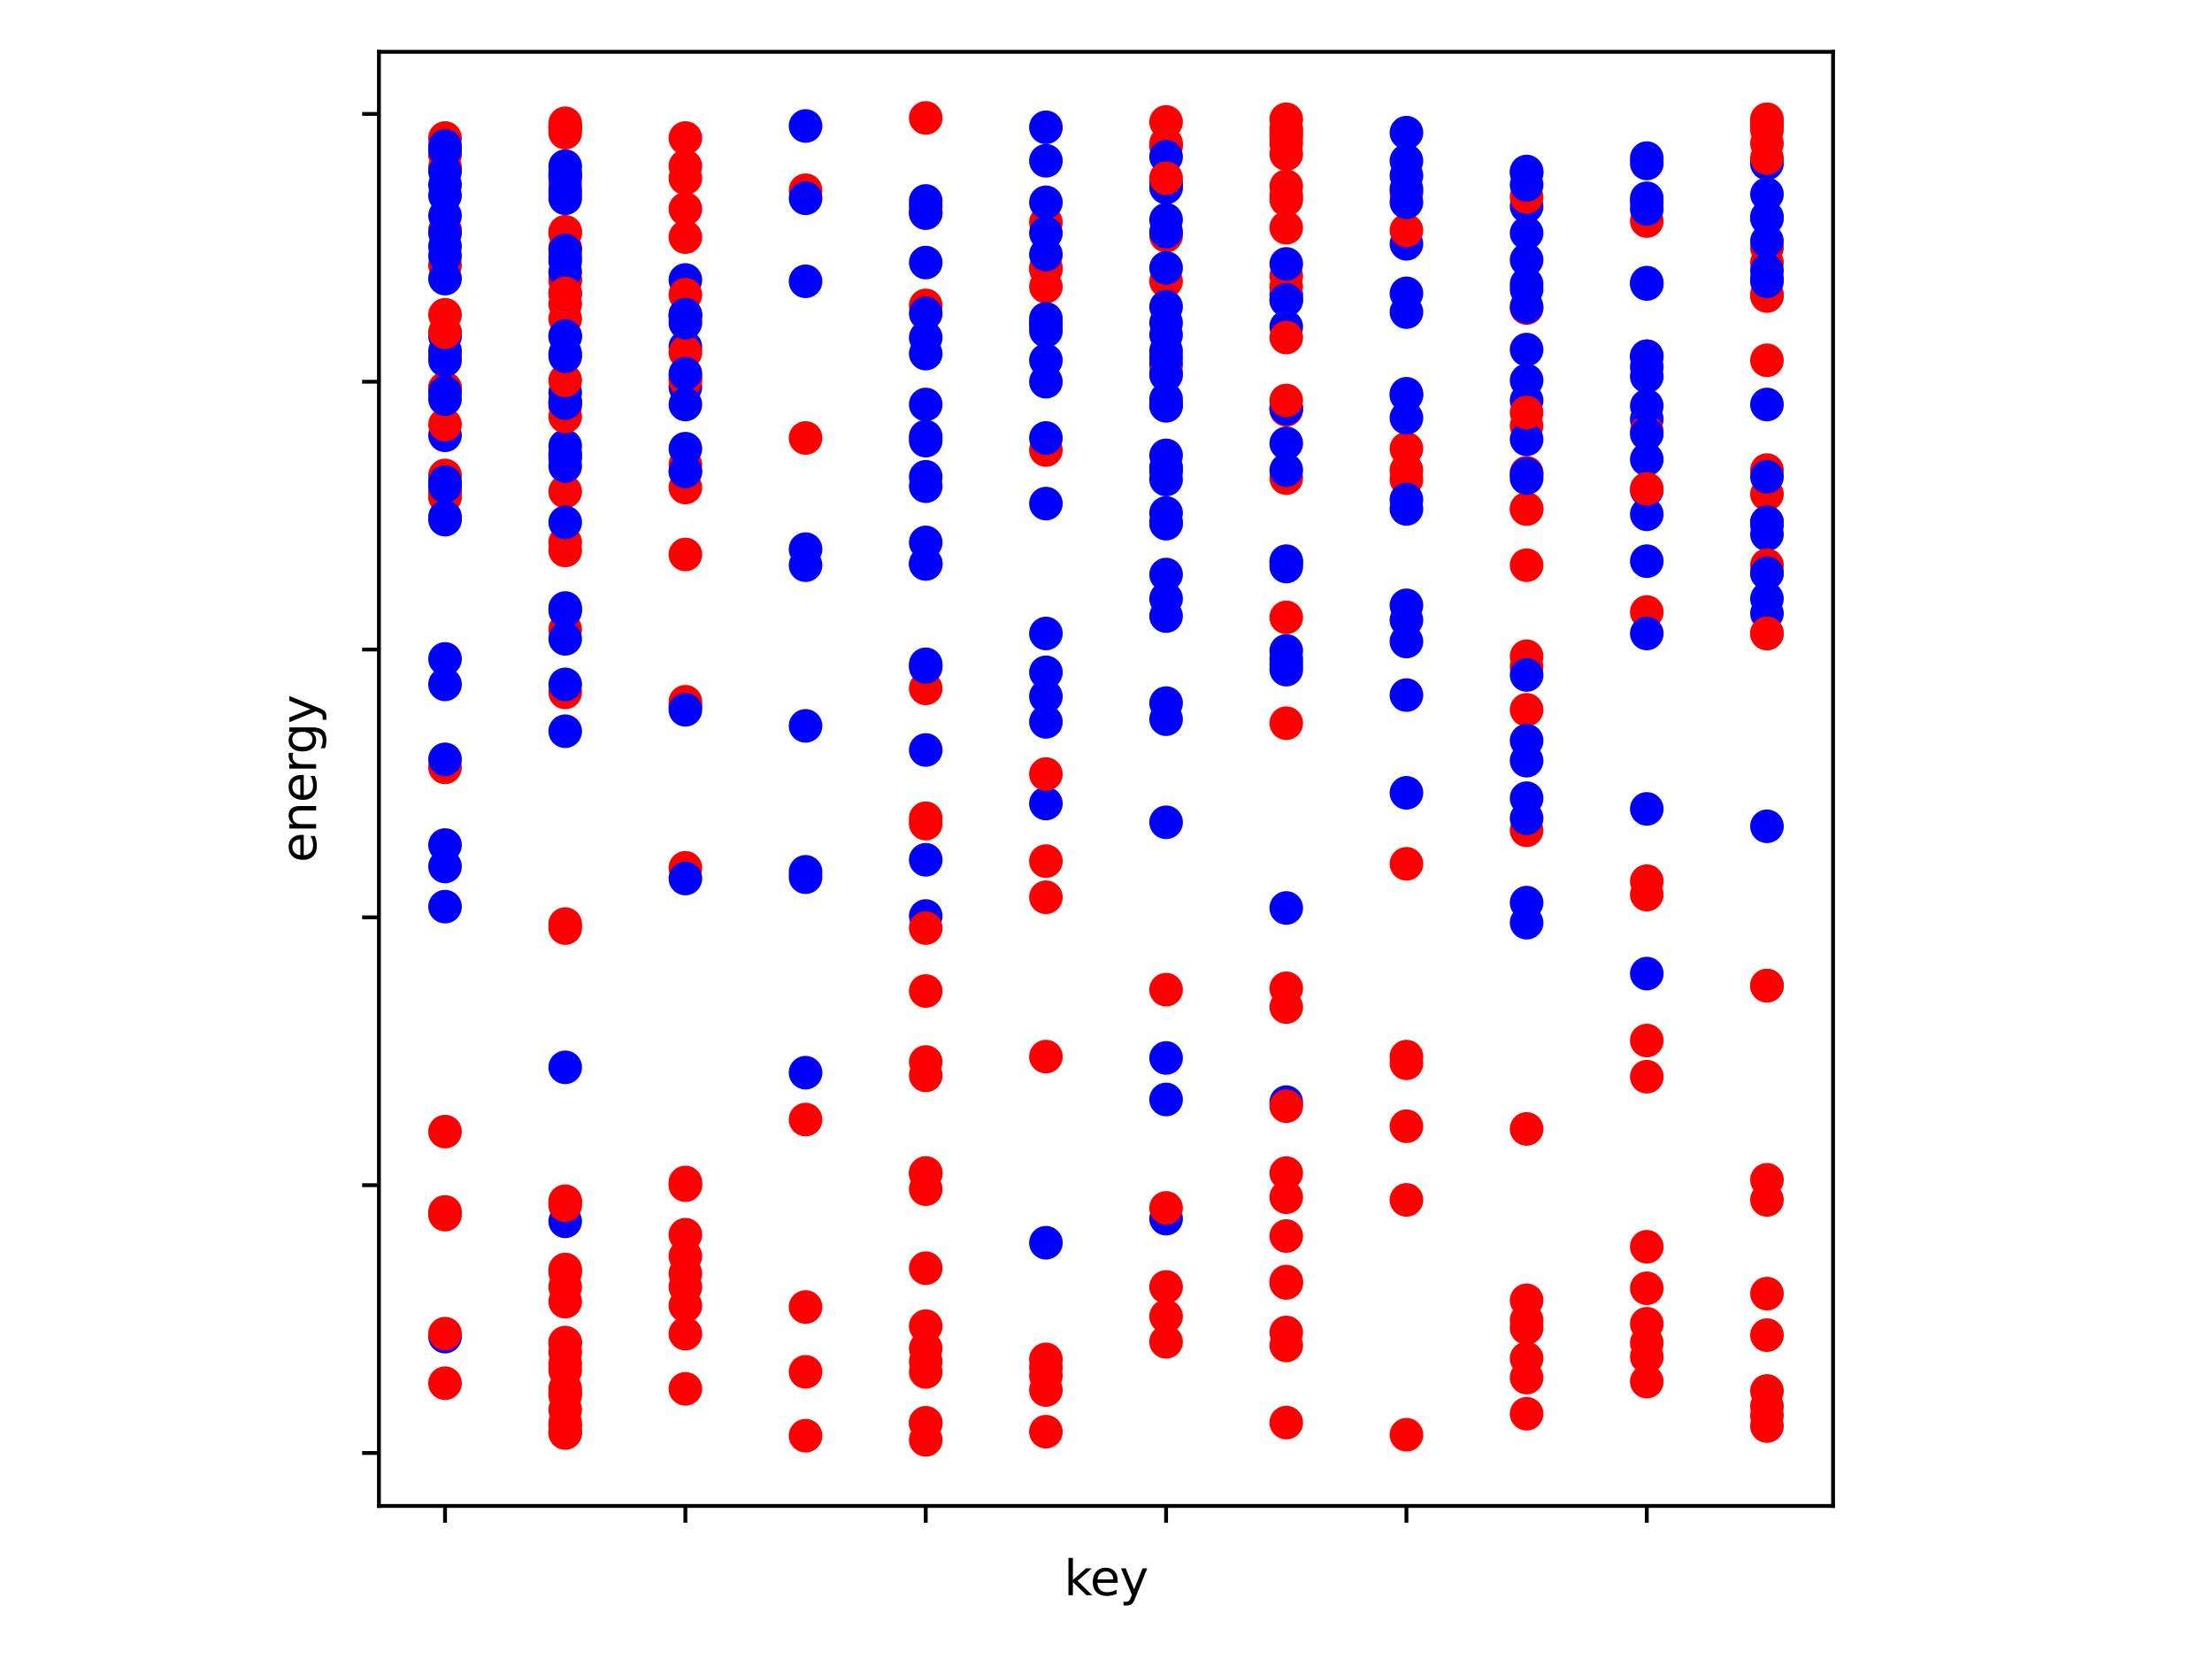 <?xml version="1.0" encoding="utf-8" standalone="no"?>
<!DOCTYPE svg PUBLIC "-//W3C//DTD SVG 1.1//EN"
  "http://www.w3.org/Graphics/SVG/1.1/DTD/svg11.dtd">
<svg xmlns:xlink="http://www.w3.org/1999/xlink" width="460.8pt" height="345.6pt" viewBox="0 0 460.8 345.6" xmlns="http://www.w3.org/2000/svg" version="1.1">
 <defs>
  <style type="text/css">*{stroke-linejoin: round; stroke-linecap: butt}</style>
 </defs>
 <g id="figure_1">
  <g id="patch_1">
   <path d="M 0 345.6 
L 460.8 345.6 
L 460.8 0 
L 0 0 
z
" style="fill: #ffffff"/>
  </g>
  <g id="axes_1">
   <g id="patch_2">
    <path d="M 78.94 313.72 
L 381.86 313.72 
L 381.86 10.8 
L 78.94 10.8 
z
" style="fill: #ffffff"/>
   </g>
   <g id="PathCollection_1">
    <defs>
     <path id="C0_0_2dd19c1a56" d="M 0 3 
C 0.796 3 1.559 2.684 2.121 2.121 
C 2.684 1.559 3 0.796 3 -0 
C 3 -0.796 2.684 -1.559 2.121 -2.121 
C 1.559 -2.684 0.796 -3 0 -3 
C -0.796 -3 -1.559 -2.684 -2.121 -2.121 
C -2.684 -1.559 -3 -0.796 -3 0 
C -3 0.796 -2.684 1.559 -2.121 2.121 
C -1.559 2.684 -0.796 3 0 3 
z
"/>
    </defs>
    <g clip-path="url(#p63ab680bc7)">
     <use xlink:href="#C0_0_2dd19c1a56" x="217.883" y="56.09" style="fill: #ff0000; stroke: #ff0000"/>
    </g>
    <g clip-path="url(#p63ab680bc7)">
     <use xlink:href="#C0_0_2dd19c1a56" x="267.952" y="150.654" style="fill: #ff0000; stroke: #ff0000"/>
    </g>
    <g clip-path="url(#p63ab680bc7)">
     <use xlink:href="#C0_0_2dd19c1a56" x="217.883" y="59.717" style="fill: #ff0000; stroke: #ff0000"/>
    </g>
    <g clip-path="url(#p63ab680bc7)">
     <use xlink:href="#C0_0_2dd19c1a56" x="192.848" y="42.98" style="fill: #0000ff; stroke: #0000ff"/>
    </g>
    <g clip-path="url(#p63ab680bc7)">
     <use xlink:href="#C0_0_2dd19c1a56" x="368.091" y="97.933" style="fill: #ff0000; stroke: #ff0000"/>
    </g>
    <g clip-path="url(#p63ab680bc7)">
     <use xlink:href="#C0_0_2dd19c1a56" x="117.744" y="51.627" style="fill: #ff0000; stroke: #ff0000"/>
    </g>
    <g clip-path="url(#p63ab680bc7)">
     <use xlink:href="#C0_0_2dd19c1a56" x="117.744" y="94.864" style="fill: #ff0000; stroke: #ff0000"/>
    </g>
    <g clip-path="url(#p63ab680bc7)">
     <use xlink:href="#C0_0_2dd19c1a56" x="217.883" y="131.965" style="fill: #0000ff; stroke: #0000ff"/>
    </g>
    <g clip-path="url(#p63ab680bc7)">
     <use xlink:href="#C0_0_2dd19c1a56" x="267.952" y="249.402" style="fill: #ff0000; stroke: #ff0000"/>
    </g>
    <g clip-path="url(#p63ab680bc7)">
     <use xlink:href="#C0_0_2dd19c1a56" x="318.021" y="42.98" style="fill: #0000ff; stroke: #0000ff"/>
    </g>
    <g clip-path="url(#p63ab680bc7)">
     <use xlink:href="#C0_0_2dd19c1a56" x="192.848" y="221.229" style="fill: #ff0000; stroke: #ff0000"/>
    </g>
    <g clip-path="url(#p63ab680bc7)">
     <use xlink:href="#C0_0_2dd19c1a56" x="267.952" y="135.591" style="fill: #0000ff; stroke: #0000ff"/>
    </g>
    <g clip-path="url(#p63ab680bc7)">
     <use xlink:href="#C0_0_2dd19c1a56" x="368.091" y="119.412" style="fill: #0000ff; stroke: #0000ff"/>
    </g>
    <g clip-path="url(#p63ab680bc7)">
     <use xlink:href="#C0_0_2dd19c1a56" x="292.987" y="50.79" style="fill: #0000ff; stroke: #0000ff"/>
    </g>
    <g clip-path="url(#p63ab680bc7)">
     <use xlink:href="#C0_0_2dd19c1a56" x="142.779" y="58.322" style="fill: #0000ff; stroke: #0000ff"/>
    </g>
    <g clip-path="url(#p63ab680bc7)">
     <use xlink:href="#C0_0_2dd19c1a56" x="142.779" y="147.028" style="fill: #0000ff; stroke: #0000ff"/>
    </g>
    <g clip-path="url(#p63ab680bc7)">
     <use xlink:href="#C0_0_2dd19c1a56" x="167.813" y="39.632" style="fill: #ff0000; stroke: #ff0000"/>
    </g>
    <g clip-path="url(#p63ab680bc7)">
     <use xlink:href="#C0_0_2dd19c1a56" x="142.779" y="72.269" style="fill: #0000ff; stroke: #0000ff"/>
    </g>
    <g clip-path="url(#p63ab680bc7)">
     <use xlink:href="#C0_0_2dd19c1a56" x="92.709" y="48.001" style="fill: #ff0000; stroke: #ff0000"/>
    </g>
    <g clip-path="url(#p63ab680bc7)">
     <use xlink:href="#C0_0_2dd19c1a56" x="142.779" y="96.817" style="fill: #ff0000; stroke: #ff0000"/>
    </g>
    <g clip-path="url(#p63ab680bc7)">
     <use xlink:href="#C0_0_2dd19c1a56" x="267.952" y="61.39" style="fill: #0000ff; stroke: #0000ff"/>
    </g>
    <g clip-path="url(#p63ab680bc7)">
     <use xlink:href="#C0_0_2dd19c1a56" x="142.779" y="146.191" style="fill: #ff0000; stroke: #ff0000"/>
    </g>
    <g clip-path="url(#p63ab680bc7)">
     <use xlink:href="#C0_0_2dd19c1a56" x="318.021" y="117.738" style="fill: #ff0000; stroke: #ff0000"/>
    </g>
    <g clip-path="url(#p63ab680bc7)">
     <use xlink:href="#C0_0_2dd19c1a56" x="192.848" y="143.402" style="fill: #ff0000; stroke: #ff0000"/>
    </g>
    <g clip-path="url(#p63ab680bc7)">
     <use xlink:href="#C0_0_2dd19c1a56" x="318.021" y="98.491" style="fill: #ff0000; stroke: #ff0000"/>
    </g>
    <g clip-path="url(#p63ab680bc7)">
     <use xlink:href="#C0_0_2dd19c1a56" x="192.848" y="206.444" style="fill: #ff0000; stroke: #ff0000"/>
    </g>
    <g clip-path="url(#p63ab680bc7)">
     <use xlink:href="#C0_0_2dd19c1a56" x="318.021" y="41.027" style="fill: #ff0000; stroke: #ff0000"/>
    </g>
    <g clip-path="url(#p63ab680bc7)">
     <use xlink:href="#C0_0_2dd19c1a56" x="318.021" y="88.727" style="fill: #ff0000; stroke: #ff0000"/>
    </g>
    <g clip-path="url(#p63ab680bc7)">
     <use xlink:href="#C0_0_2dd19c1a56" x="92.709" y="80.917" style="fill: #ff0000; stroke: #ff0000"/>
    </g>
    <g clip-path="url(#p63ab680bc7)">
     <use xlink:href="#C0_0_2dd19c1a56" x="92.709" y="32.101" style="fill: #ff0000; stroke: #ff0000"/>
    </g>
    <g clip-path="url(#p63ab680bc7)">
     <use xlink:href="#C0_0_2dd19c1a56" x="92.709" y="65.575" style="fill: #ff0000; stroke: #ff0000"/>
    </g>
    <g clip-path="url(#p63ab680bc7)">
     <use xlink:href="#C0_0_2dd19c1a56" x="117.744" y="40.469" style="fill: #ff0000; stroke: #ff0000"/>
    </g>
    <g clip-path="url(#p63ab680bc7)">
     <use xlink:href="#C0_0_2dd19c1a56" x="368.091" y="84.264" style="fill: #0000ff; stroke: #0000ff"/>
    </g>
    <g clip-path="url(#p63ab680bc7)">
     <use xlink:href="#C0_0_2dd19c1a56" x="292.987" y="220.113" style="fill: #ff0000; stroke: #ff0000"/>
    </g>
    <g clip-path="url(#p63ab680bc7)">
     <use xlink:href="#C0_0_2dd19c1a56" x="318.021" y="188.034" style="fill: #0000ff; stroke: #0000ff"/>
    </g>
    <g clip-path="url(#p63ab680bc7)">
     <use xlink:href="#C0_0_2dd19c1a56" x="92.709" y="180.502" style="fill: #0000ff; stroke: #0000ff"/>
    </g>
    <g clip-path="url(#p63ab680bc7)">
     <use xlink:href="#C0_0_2dd19c1a56" x="192.848" y="179.107" style="fill: #0000ff; stroke: #0000ff"/>
    </g>
    <g clip-path="url(#p63ab680bc7)">
     <use xlink:href="#C0_0_2dd19c1a56" x="92.709" y="90.68" style="fill: #0000ff; stroke: #0000ff"/>
    </g>
    <g clip-path="url(#p63ab680bc7)">
     <use xlink:href="#C0_0_2dd19c1a56" x="192.848" y="190.823" style="fill: #0000ff; stroke: #0000ff"/>
    </g>
    <g clip-path="url(#p63ab680bc7)">
     <use xlink:href="#C0_0_2dd19c1a56" x="368.091" y="111.322" style="fill: #0000ff; stroke: #0000ff"/>
    </g>
    <g clip-path="url(#p63ab680bc7)">
     <use xlink:href="#C0_0_2dd19c1a56" x="368.091" y="102.954" style="fill: #ff0000; stroke: #ff0000"/>
    </g>
    <g clip-path="url(#p63ab680bc7)">
     <use xlink:href="#C0_0_2dd19c1a56" x="343.056" y="102.117" style="fill: #0000ff; stroke: #0000ff"/>
    </g>
    <g clip-path="url(#p63ab680bc7)">
     <use xlink:href="#C0_0_2dd19c1a56" x="192.848" y="84.264" style="fill: #0000ff; stroke: #0000ff"/>
    </g>
    <g clip-path="url(#p63ab680bc7)">
     <use xlink:href="#C0_0_2dd19c1a56" x="117.744" y="152.328" style="fill: #0000ff; stroke: #0000ff"/>
    </g>
    <g clip-path="url(#p63ab680bc7)">
     <use xlink:href="#C0_0_2dd19c1a56" x="142.779" y="80.638" style="fill: #0000ff; stroke: #0000ff"/>
    </g>
    <g clip-path="url(#p63ab680bc7)">
     <use xlink:href="#C0_0_2dd19c1a56" x="292.987" y="126.107" style="fill: #0000ff; stroke: #0000ff"/>
    </g>
    <g clip-path="url(#p63ab680bc7)">
     <use xlink:href="#C0_0_2dd19c1a56" x="117.744" y="131.128" style="fill: #ff0000; stroke: #ff0000"/>
    </g>
    <g clip-path="url(#p63ab680bc7)">
     <use xlink:href="#C0_0_2dd19c1a56" x="117.744" y="66.412" style="fill: #ff0000; stroke: #ff0000"/>
    </g>
    <g clip-path="url(#p63ab680bc7)">
     <use xlink:href="#C0_0_2dd19c1a56" x="117.744" y="114.67" style="fill: #ff0000; stroke: #ff0000"/>
    </g>
    <g clip-path="url(#p63ab680bc7)">
     <use xlink:href="#C0_0_2dd19c1a56" x="343.056" y="87.333" style="fill: #0000ff; stroke: #0000ff"/>
    </g>
    <g clip-path="url(#p63ab680bc7)">
     <use xlink:href="#C0_0_2dd19c1a56" x="242.917" y="75.896" style="fill: #0000ff; stroke: #0000ff"/>
    </g>
    <g clip-path="url(#p63ab680bc7)">
     <use xlink:href="#C0_0_2dd19c1a56" x="117.744" y="84.543" style="fill: #ff0000; stroke: #ff0000"/>
    </g>
    <g clip-path="url(#p63ab680bc7)">
     <use xlink:href="#C0_0_2dd19c1a56" x="217.883" y="75.059" style="fill: #0000ff; stroke: #0000ff"/>
    </g>
    <g clip-path="url(#p63ab680bc7)">
     <use xlink:href="#C0_0_2dd19c1a56" x="343.056" y="74.222" style="fill: #0000ff; stroke: #0000ff"/>
    </g>
    <g clip-path="url(#p63ab680bc7)">
     <use xlink:href="#C0_0_2dd19c1a56" x="92.709" y="278.441" style="fill: #0000ff; stroke: #0000ff"/>
    </g>
    <g clip-path="url(#p63ab680bc7)">
     <use xlink:href="#C0_0_2dd19c1a56" x="192.848" y="117.459" style="fill: #0000ff; stroke: #0000ff"/>
    </g>
    <g clip-path="url(#p63ab680bc7)">
     <use xlink:href="#C0_0_2dd19c1a56" x="92.709" y="159.86" style="fill: #ff0000; stroke: #ff0000"/>
    </g>
    <g clip-path="url(#p63ab680bc7)">
     <use xlink:href="#C0_0_2dd19c1a56" x="267.952" y="85.101" style="fill: #0000ff; stroke: #0000ff"/>
    </g>
    <g clip-path="url(#p63ab680bc7)">
     <use xlink:href="#C0_0_2dd19c1a56" x="92.709" y="74.222" style="fill: #ff0000; stroke: #ff0000"/>
    </g>
    <g clip-path="url(#p63ab680bc7)">
     <use xlink:href="#C0_0_2dd19c1a56" x="343.056" y="78.406" style="fill: #0000ff; stroke: #0000ff"/>
    </g>
    <g clip-path="url(#p63ab680bc7)">
     <use xlink:href="#C0_0_2dd19c1a56" x="368.091" y="108.812" style="fill: #0000ff; stroke: #0000ff"/>
    </g>
    <g clip-path="url(#p63ab680bc7)">
     <use xlink:href="#C0_0_2dd19c1a56" x="267.952" y="68.085" style="fill: #0000ff; stroke: #0000ff"/>
    </g>
    <g clip-path="url(#p63ab680bc7)">
     <use xlink:href="#C0_0_2dd19c1a56" x="117.744" y="92.912" style="fill: #0000ff; stroke: #0000ff"/>
    </g>
    <g clip-path="url(#p63ab680bc7)">
     <use xlink:href="#C0_0_2dd19c1a56" x="292.987" y="144.796" style="fill: #0000ff; stroke: #0000ff"/>
    </g>
    <g clip-path="url(#p63ab680bc7)">
     <use xlink:href="#C0_0_2dd19c1a56" x="267.952" y="137.265" style="fill: #0000ff; stroke: #0000ff"/>
    </g>
    <g clip-path="url(#p63ab680bc7)">
     <use xlink:href="#C0_0_2dd19c1a56" x="242.917" y="97.654" style="fill: #ff0000; stroke: #ff0000"/>
    </g>
    <g clip-path="url(#p63ab680bc7)">
     <use xlink:href="#C0_0_2dd19c1a56" x="217.883" y="186.918" style="fill: #ff0000; stroke: #ff0000"/>
    </g>
    <g clip-path="url(#p63ab680bc7)">
     <use xlink:href="#C0_0_2dd19c1a56" x="117.744" y="193.334" style="fill: #ff0000; stroke: #ff0000"/>
    </g>
    <g clip-path="url(#p63ab680bc7)">
     <use xlink:href="#C0_0_2dd19c1a56" x="117.744" y="222.344" style="fill: #0000ff; stroke: #0000ff"/>
    </g>
    <g clip-path="url(#p63ab680bc7)">
     <use xlink:href="#C0_0_2dd19c1a56" x="292.987" y="97.933" style="fill: #ff0000; stroke: #ff0000"/>
    </g>
    <g clip-path="url(#p63ab680bc7)">
     <use xlink:href="#C0_0_2dd19c1a56" x="142.779" y="98.212" style="fill: #ff0000; stroke: #ff0000"/>
    </g>
    <g clip-path="url(#p63ab680bc7)">
     <use xlink:href="#C0_0_2dd19c1a56" x="242.917" y="77.57" style="fill: #ff0000; stroke: #ff0000"/>
    </g>
    <g clip-path="url(#p63ab680bc7)">
     <use xlink:href="#C0_0_2dd19c1a56" x="292.987" y="99.885" style="fill: #ff0000; stroke: #ff0000"/>
    </g>
    <g clip-path="url(#p63ab680bc7)">
     <use xlink:href="#C0_0_2dd19c1a56" x="368.091" y="75.059" style="fill: #ff0000; stroke: #ff0000"/>
    </g>
    <g clip-path="url(#p63ab680bc7)">
     <use xlink:href="#C0_0_2dd19c1a56" x="318.021" y="138.938" style="fill: #ff0000; stroke: #ff0000"/>
    </g>
    <g clip-path="url(#p63ab680bc7)">
     <use xlink:href="#C0_0_2dd19c1a56" x="242.917" y="253.866" style="fill: #0000ff; stroke: #0000ff"/>
    </g>
    <g clip-path="url(#p63ab680bc7)">
     <use xlink:href="#C0_0_2dd19c1a56" x="217.883" y="179.386" style="fill: #ff0000; stroke: #ff0000"/>
    </g>
    <g clip-path="url(#p63ab680bc7)">
     <use xlink:href="#C0_0_2dd19c1a56" x="217.883" y="93.749" style="fill: #ff0000; stroke: #ff0000"/>
    </g>
    <g clip-path="url(#p63ab680bc7)">
     <use xlink:href="#C0_0_2dd19c1a56" x="167.813" y="181.618" style="fill: #0000ff; stroke: #0000ff"/>
    </g>
    <g clip-path="url(#p63ab680bc7)">
     <use xlink:href="#C0_0_2dd19c1a56" x="142.779" y="115.507" style="fill: #ff0000; stroke: #ff0000"/>
    </g>
    <g clip-path="url(#p63ab680bc7)">
     <use xlink:href="#C0_0_2dd19c1a56" x="117.744" y="95.422" style="fill: #0000ff; stroke: #0000ff"/>
    </g>
    <g clip-path="url(#p63ab680bc7)">
     <use xlink:href="#C0_0_2dd19c1a56" x="368.091" y="34.053" style="fill: #0000ff; stroke: #0000ff"/>
    </g>
    <g clip-path="url(#p63ab680bc7)">
     <use xlink:href="#C0_0_2dd19c1a56" x="368.091" y="127.78" style="fill: #0000ff; stroke: #0000ff"/>
    </g>
    <g clip-path="url(#p63ab680bc7)">
     <use xlink:href="#C0_0_2dd19c1a56" x="92.709" y="70.038" style="fill: #0000ff; stroke: #0000ff"/>
    </g>
    <g clip-path="url(#p63ab680bc7)">
     <use xlink:href="#C0_0_2dd19c1a56" x="92.709" y="103.512" style="fill: #ff0000; stroke: #ff0000"/>
    </g>
    <g clip-path="url(#p63ab680bc7)">
     <use xlink:href="#C0_0_2dd19c1a56" x="368.091" y="54.696" style="fill: #ff0000; stroke: #ff0000"/>
    </g>
    <g clip-path="url(#p63ab680bc7)">
     <use xlink:href="#C0_0_2dd19c1a56" x="368.091" y="33.495" style="fill: #0000ff; stroke: #0000ff"/>
    </g>
    <g clip-path="url(#p63ab680bc7)">
     <use xlink:href="#C0_0_2dd19c1a56" x="217.883" y="167.391" style="fill: #0000ff; stroke: #0000ff"/>
    </g>
    <g clip-path="url(#p63ab680bc7)">
     <use xlink:href="#C0_0_2dd19c1a56" x="117.744" y="254.424" style="fill: #0000ff; stroke: #0000ff"/>
    </g>
    <g clip-path="url(#p63ab680bc7)">
     <use xlink:href="#C0_0_2dd19c1a56" x="318.021" y="136.707" style="fill: #ff0000; stroke: #ff0000"/>
    </g>
    <g clip-path="url(#p63ab680bc7)">
     <use xlink:href="#C0_0_2dd19c1a56" x="217.883" y="220.113" style="fill: #ff0000; stroke: #ff0000"/>
    </g>
    <g clip-path="url(#p63ab680bc7)">
     <use xlink:href="#C0_0_2dd19c1a56" x="267.952" y="229.597" style="fill: #0000ff; stroke: #0000ff"/>
    </g>
    <g clip-path="url(#p63ab680bc7)">
     <use xlink:href="#C0_0_2dd19c1a56" x="167.813" y="117.738" style="fill: #0000ff; stroke: #0000ff"/>
    </g>
    <g clip-path="url(#p63ab680bc7)">
     <use xlink:href="#C0_0_2dd19c1a56" x="92.709" y="103.233" style="fill: #ff0000; stroke: #ff0000"/>
    </g>
    <g clip-path="url(#p63ab680bc7)">
     <use xlink:href="#C0_0_2dd19c1a56" x="117.744" y="133.08" style="fill: #0000ff; stroke: #0000ff"/>
    </g>
    <g clip-path="url(#p63ab680bc7)">
     <use xlink:href="#C0_0_2dd19c1a56" x="267.952" y="230.434" style="fill: #ff0000; stroke: #ff0000"/>
    </g>
    <g clip-path="url(#p63ab680bc7)">
     <use xlink:href="#C0_0_2dd19c1a56" x="318.021" y="106.022" style="fill: #ff0000; stroke: #ff0000"/>
    </g>
    <g clip-path="url(#p63ab680bc7)">
     <use xlink:href="#C0_0_2dd19c1a56" x="267.952" y="41.585" style="fill: #ff0000; stroke: #ff0000"/>
    </g>
    <g clip-path="url(#p63ab680bc7)">
     <use xlink:href="#C0_0_2dd19c1a56" x="92.709" y="102.675" style="fill: #ff0000; stroke: #ff0000"/>
    </g>
    <g clip-path="url(#p63ab680bc7)">
     <use xlink:href="#C0_0_2dd19c1a56" x="92.709" y="80.917" style="fill: #ff0000; stroke: #ff0000"/>
    </g>
    <g clip-path="url(#p63ab680bc7)">
     <use xlink:href="#C0_0_2dd19c1a56" x="92.709" y="34.89" style="fill: #ff0000; stroke: #ff0000"/>
    </g>
    <g clip-path="url(#p63ab680bc7)">
     <use xlink:href="#C0_0_2dd19c1a56" x="142.779" y="78.685" style="fill: #ff0000; stroke: #ff0000"/>
    </g>
    <g clip-path="url(#p63ab680bc7)">
     <use xlink:href="#C0_0_2dd19c1a56" x="368.091" y="51.627" style="fill: #ff0000; stroke: #ff0000"/>
    </g>
    <g clip-path="url(#p63ab680bc7)">
     <use xlink:href="#C0_0_2dd19c1a56" x="92.709" y="48.001" style="fill: #ff0000; stroke: #ff0000"/>
    </g>
    <g clip-path="url(#p63ab680bc7)">
     <use xlink:href="#C0_0_2dd19c1a56" x="267.952" y="244.381" style="fill: #ff0000; stroke: #ff0000"/>
    </g>
    <g clip-path="url(#p63ab680bc7)">
     <use xlink:href="#C0_0_2dd19c1a56" x="92.709" y="102.675" style="fill: #ff0000; stroke: #ff0000"/>
    </g>
    <g clip-path="url(#p63ab680bc7)">
     <use xlink:href="#C0_0_2dd19c1a56" x="192.848" y="170.46" style="fill: #ff0000; stroke: #ff0000"/>
    </g>
    <g clip-path="url(#p63ab680bc7)">
     <use xlink:href="#C0_0_2dd19c1a56" x="92.709" y="80.917" style="fill: #ff0000; stroke: #ff0000"/>
    </g>
    <g clip-path="url(#p63ab680bc7)">
     <use xlink:href="#C0_0_2dd19c1a56" x="92.709" y="28.753" style="fill: #ff0000; stroke: #ff0000"/>
    </g>
    <g clip-path="url(#p63ab680bc7)">
     <use xlink:href="#C0_0_2dd19c1a56" x="192.848" y="171.576" style="fill: #ff0000; stroke: #ff0000"/>
    </g>
    <g clip-path="url(#p63ab680bc7)">
     <use xlink:href="#C0_0_2dd19c1a56" x="117.744" y="48.559" style="fill: #ff0000; stroke: #ff0000"/>
    </g>
    <g clip-path="url(#p63ab680bc7)">
     <use xlink:href="#C0_0_2dd19c1a56" x="117.744" y="86.775" style="fill: #ff0000; stroke: #ff0000"/>
    </g>
    <g clip-path="url(#p63ab680bc7)">
     <use xlink:href="#C0_0_2dd19c1a56" x="267.952" y="99.607" style="fill: #ff0000; stroke: #ff0000"/>
    </g>
    <g clip-path="url(#p63ab680bc7)">
     <use xlink:href="#C0_0_2dd19c1a56" x="217.883" y="55.811" style="fill: #ff0000; stroke: #ff0000"/>
    </g>
    <g clip-path="url(#p63ab680bc7)">
     <use xlink:href="#C0_0_2dd19c1a56" x="117.744" y="38.238" style="fill: #ff0000; stroke: #ff0000"/>
    </g>
    <g clip-path="url(#p63ab680bc7)">
     <use xlink:href="#C0_0_2dd19c1a56" x="292.987" y="93.47" style="fill: #ff0000; stroke: #ff0000"/>
    </g>
    <g clip-path="url(#p63ab680bc7)">
     <use xlink:href="#C0_0_2dd19c1a56" x="318.021" y="147.865" style="fill: #ff0000; stroke: #ff0000"/>
    </g>
    <g clip-path="url(#p63ab680bc7)">
     <use xlink:href="#C0_0_2dd19c1a56" x="343.056" y="89.843" style="fill: #ff0000; stroke: #ff0000"/>
    </g>
    <g clip-path="url(#p63ab680bc7)">
     <use xlink:href="#C0_0_2dd19c1a56" x="368.091" y="61.669" style="fill: #ff0000; stroke: #ff0000"/>
    </g>
    <g clip-path="url(#p63ab680bc7)">
     <use xlink:href="#C0_0_2dd19c1a56" x="142.779" y="79.243" style="fill: #ff0000; stroke: #ff0000"/>
    </g>
    <g clip-path="url(#p63ab680bc7)">
     <use xlink:href="#C0_0_2dd19c1a56" x="117.744" y="58.322" style="fill: #ff0000; stroke: #ff0000"/>
    </g>
    <g clip-path="url(#p63ab680bc7)">
     <use xlink:href="#C0_0_2dd19c1a56" x="92.709" y="55.254" style="fill: #ff0000; stroke: #ff0000"/>
    </g>
    <g clip-path="url(#p63ab680bc7)">
     <use xlink:href="#C0_0_2dd19c1a56" x="267.952" y="128.617" style="fill: #ff0000; stroke: #ff0000"/>
    </g>
    <g clip-path="url(#p63ab680bc7)">
     <use xlink:href="#C0_0_2dd19c1a56" x="117.744" y="58.322" style="fill: #ff0000; stroke: #ff0000"/>
    </g>
    <g clip-path="url(#p63ab680bc7)">
     <use xlink:href="#C0_0_2dd19c1a56" x="142.779" y="101.559" style="fill: #ff0000; stroke: #ff0000"/>
    </g>
    <g clip-path="url(#p63ab680bc7)">
     <use xlink:href="#C0_0_2dd19c1a56" x="318.021" y="106.022" style="fill: #ff0000; stroke: #ff0000"/>
    </g>
    <g clip-path="url(#p63ab680bc7)">
     <use xlink:href="#C0_0_2dd19c1a56" x="368.091" y="117.738" style="fill: #ff0000; stroke: #ff0000"/>
    </g>
    <g clip-path="url(#p63ab680bc7)">
     <use xlink:href="#C0_0_2dd19c1a56" x="142.779" y="73.385" style="fill: #ff0000; stroke: #ff0000"/>
    </g>
    <g clip-path="url(#p63ab680bc7)">
     <use xlink:href="#C0_0_2dd19c1a56" x="167.813" y="91.238" style="fill: #ff0000; stroke: #ff0000"/>
    </g>
    <g clip-path="url(#p63ab680bc7)">
     <use xlink:href="#C0_0_2dd19c1a56" x="117.744" y="63.343" style="fill: #ff0000; stroke: #ff0000"/>
    </g>
    <g clip-path="url(#p63ab680bc7)">
     <use xlink:href="#C0_0_2dd19c1a56" x="368.091" y="131.965" style="fill: #ff0000; stroke: #ff0000"/>
    </g>
    <g clip-path="url(#p63ab680bc7)">
     <use xlink:href="#C0_0_2dd19c1a56" x="242.917" y="58.601" style="fill: #ff0000; stroke: #ff0000"/>
    </g>
    <g clip-path="url(#p63ab680bc7)">
     <use xlink:href="#C0_0_2dd19c1a56" x="117.744" y="83.706" style="fill: #ff0000; stroke: #ff0000"/>
    </g>
    <g clip-path="url(#p63ab680bc7)">
     <use xlink:href="#C0_0_2dd19c1a56" x="292.987" y="40.19" style="fill: #ff0000; stroke: #ff0000"/>
    </g>
    <g clip-path="url(#p63ab680bc7)">
     <use xlink:href="#C0_0_2dd19c1a56" x="242.917" y="49.117" style="fill: #ff0000; stroke: #ff0000"/>
    </g>
    <g clip-path="url(#p63ab680bc7)">
     <use xlink:href="#C0_0_2dd19c1a56" x="117.744" y="102.396" style="fill: #ff0000; stroke: #ff0000"/>
    </g>
    <g clip-path="url(#p63ab680bc7)">
     <use xlink:href="#C0_0_2dd19c1a56" x="92.709" y="99.049" style="fill: #ff0000; stroke: #ff0000"/>
    </g>
    <g clip-path="url(#p63ab680bc7)">
     <use xlink:href="#C0_0_2dd19c1a56" x="343.056" y="127.501" style="fill: #ff0000; stroke: #ff0000"/>
    </g>
    <g clip-path="url(#p63ab680bc7)">
     <use xlink:href="#C0_0_2dd19c1a56" x="343.056" y="46.048" style="fill: #ff0000; stroke: #ff0000"/>
    </g>
    <g clip-path="url(#p63ab680bc7)">
     <use xlink:href="#C0_0_2dd19c1a56" x="368.091" y="61.39" style="fill: #ff0000; stroke: #ff0000"/>
    </g>
    <g clip-path="url(#p63ab680bc7)">
     <use xlink:href="#C0_0_2dd19c1a56" x="142.779" y="61.39" style="fill: #ff0000; stroke: #ff0000"/>
    </g>
    <g clip-path="url(#p63ab680bc7)">
     <use xlink:href="#C0_0_2dd19c1a56" x="267.952" y="57.485" style="fill: #ff0000; stroke: #ff0000"/>
    </g>
    <g clip-path="url(#p63ab680bc7)">
     <use xlink:href="#C0_0_2dd19c1a56" x="117.744" y="144.238" style="fill: #ff0000; stroke: #ff0000"/>
    </g>
    <g clip-path="url(#p63ab680bc7)">
     <use xlink:href="#C0_0_2dd19c1a56" x="117.744" y="112.996" style="fill: #ff0000; stroke: #ff0000"/>
    </g>
    <g clip-path="url(#p63ab680bc7)">
     <use xlink:href="#C0_0_2dd19c1a56" x="292.987" y="48.001" style="fill: #ff0000; stroke: #ff0000"/>
    </g>
    <g clip-path="url(#p63ab680bc7)">
     <use xlink:href="#C0_0_2dd19c1a56" x="142.779" y="37.122" style="fill: #ff0000; stroke: #ff0000"/>
    </g>
    <g clip-path="url(#p63ab680bc7)">
     <use xlink:href="#C0_0_2dd19c1a56" x="92.709" y="88.449" style="fill: #ff0000; stroke: #ff0000"/>
    </g>
    <g clip-path="url(#p63ab680bc7)">
     <use xlink:href="#C0_0_2dd19c1a56" x="267.952" y="70.317" style="fill: #ff0000; stroke: #ff0000"/>
    </g>
    <g clip-path="url(#p63ab680bc7)">
     <use xlink:href="#C0_0_2dd19c1a56" x="192.848" y="44.375" style="fill: #ff0000; stroke: #ff0000"/>
    </g>
    <g clip-path="url(#p63ab680bc7)">
     <use xlink:href="#C0_0_2dd19c1a56" x="192.848" y="63.622" style="fill: #ff0000; stroke: #ff0000"/>
    </g>
    <g clip-path="url(#p63ab680bc7)">
     <use xlink:href="#C0_0_2dd19c1a56" x="117.744" y="48.28" style="fill: #ff0000; stroke: #ff0000"/>
    </g>
    <g clip-path="url(#p63ab680bc7)">
     <use xlink:href="#C0_0_2dd19c1a56" x="318.021" y="64.18" style="fill: #ff0000; stroke: #ff0000"/>
    </g>
    <g clip-path="url(#p63ab680bc7)">
     <use xlink:href="#C0_0_2dd19c1a56" x="217.883" y="46.327" style="fill: #ff0000; stroke: #ff0000"/>
    </g>
    <g clip-path="url(#p63ab680bc7)">
     <use xlink:href="#C0_0_2dd19c1a56" x="267.952" y="59.717" style="fill: #ff0000; stroke: #ff0000"/>
    </g>
    <g clip-path="url(#p63ab680bc7)">
     <use xlink:href="#C0_0_2dd19c1a56" x="267.952" y="29.869" style="fill: #ff0000; stroke: #ff0000"/>
    </g>
    <g clip-path="url(#p63ab680bc7)">
     <use xlink:href="#C0_0_2dd19c1a56" x="142.779" y="43.538" style="fill: #ff0000; stroke: #ff0000"/>
    </g>
    <g clip-path="url(#p63ab680bc7)">
     <use xlink:href="#C0_0_2dd19c1a56" x="142.779" y="49.396" style="fill: #ff0000; stroke: #ff0000"/>
    </g>
    <g clip-path="url(#p63ab680bc7)">
     <use xlink:href="#C0_0_2dd19c1a56" x="267.952" y="85.38" style="fill: #ff0000; stroke: #ff0000"/>
    </g>
    <g clip-path="url(#p63ab680bc7)">
     <use xlink:href="#C0_0_2dd19c1a56" x="267.952" y="32.101" style="fill: #ff0000; stroke: #ff0000"/>
    </g>
    <g clip-path="url(#p63ab680bc7)">
     <use xlink:href="#C0_0_2dd19c1a56" x="267.952" y="40.748" style="fill: #ff0000; stroke: #ff0000"/>
    </g>
    <g clip-path="url(#p63ab680bc7)">
     <use xlink:href="#C0_0_2dd19c1a56" x="142.779" y="66.133" style="fill: #ff0000; stroke: #ff0000"/>
    </g>
    <g clip-path="url(#p63ab680bc7)">
     <use xlink:href="#C0_0_2dd19c1a56" x="368.091" y="32.938" style="fill: #ff0000; stroke: #ff0000"/>
    </g>
    <g clip-path="url(#p63ab680bc7)">
     <use xlink:href="#C0_0_2dd19c1a56" x="267.952" y="47.443" style="fill: #ff0000; stroke: #ff0000"/>
    </g>
    <g clip-path="url(#p63ab680bc7)">
     <use xlink:href="#C0_0_2dd19c1a56" x="368.091" y="245.776" style="fill: #ff0000; stroke: #ff0000"/>
    </g>
    <g clip-path="url(#p63ab680bc7)">
     <use xlink:href="#C0_0_2dd19c1a56" x="343.056" y="279.724" style="fill: #ff0000; stroke: #ff0000"/>
    </g>
    <g clip-path="url(#p63ab680bc7)">
     <use xlink:href="#C0_0_2dd19c1a56" x="267.952" y="277.576" style="fill: #ff0000; stroke: #ff0000"/>
    </g>
    <g clip-path="url(#p63ab680bc7)">
     <use xlink:href="#C0_0_2dd19c1a56" x="368.091" y="269.487" style="fill: #ff0000; stroke: #ff0000"/>
    </g>
    <g clip-path="url(#p63ab680bc7)">
     <use xlink:href="#C0_0_2dd19c1a56" x="242.917" y="279.529" style="fill: #ff0000; stroke: #ff0000"/>
    </g>
    <g clip-path="url(#p63ab680bc7)">
     <use xlink:href="#C0_0_2dd19c1a56" x="217.883" y="283.183" style="fill: #ff0000; stroke: #ff0000"/>
    </g>
    <g clip-path="url(#p63ab680bc7)">
     <use xlink:href="#C0_0_2dd19c1a56" x="117.744" y="290.073" style="fill: #ff0000; stroke: #ff0000"/>
    </g>
    <g clip-path="url(#p63ab680bc7)">
     <use xlink:href="#C0_0_2dd19c1a56" x="117.744" y="271.161" style="fill: #ff0000; stroke: #ff0000"/>
    </g>
    <g clip-path="url(#p63ab680bc7)">
     <use xlink:href="#C0_0_2dd19c1a56" x="92.709" y="277.827" style="fill: #ff0000; stroke: #ff0000"/>
    </g>
    <g clip-path="url(#p63ab680bc7)">
     <use xlink:href="#C0_0_2dd19c1a56" x="117.744" y="290.659" style="fill: #ff0000; stroke: #ff0000"/>
    </g>
    <g clip-path="url(#p63ab680bc7)">
     <use xlink:href="#C0_0_2dd19c1a56" x="343.056" y="224.297" style="fill: #ff0000; stroke: #ff0000"/>
    </g>
    <g clip-path="url(#p63ab680bc7)">
     <use xlink:href="#C0_0_2dd19c1a56" x="368.091" y="289.766" style="fill: #ff0000; stroke: #ff0000"/>
    </g>
    <g clip-path="url(#p63ab680bc7)">
     <use xlink:href="#C0_0_2dd19c1a56" x="117.744" y="279.724" style="fill: #ff0000; stroke: #ff0000"/>
    </g>
    <g clip-path="url(#p63ab680bc7)">
     <use xlink:href="#C0_0_2dd19c1a56" x="117.744" y="296.433" style="fill: #ff0000; stroke: #ff0000"/>
    </g>
    <g clip-path="url(#p63ab680bc7)">
     <use xlink:href="#C0_0_2dd19c1a56" x="217.883" y="286.586" style="fill: #ff0000; stroke: #ff0000"/>
    </g>
    <g clip-path="url(#p63ab680bc7)">
     <use xlink:href="#C0_0_2dd19c1a56" x="192.848" y="280.896" style="fill: #ff0000; stroke: #ff0000"/>
    </g>
    <g clip-path="url(#p63ab680bc7)">
     <use xlink:href="#C0_0_2dd19c1a56" x="292.987" y="221.507" style="fill: #ff0000; stroke: #ff0000"/>
    </g>
    <g clip-path="url(#p63ab680bc7)">
     <use xlink:href="#C0_0_2dd19c1a56" x="167.813" y="285.777" style="fill: #ff0000; stroke: #ff0000"/>
    </g>
    <g clip-path="url(#p63ab680bc7)">
     <use xlink:href="#C0_0_2dd19c1a56" x="368.091" y="292.946" style="fill: #ff0000; stroke: #ff0000"/>
    </g>
    <g clip-path="url(#p63ab680bc7)">
     <use xlink:href="#C0_0_2dd19c1a56" x="368.091" y="278.134" style="fill: #ff0000; stroke: #ff0000"/>
    </g>
    <g clip-path="url(#p63ab680bc7)">
     <use xlink:href="#C0_0_2dd19c1a56" x="318.021" y="294.509" style="fill: #ff0000; stroke: #ff0000"/>
    </g>
    <g clip-path="url(#p63ab680bc7)">
     <use xlink:href="#C0_0_2dd19c1a56" x="242.917" y="251.634" style="fill: #ff0000; stroke: #ff0000"/>
    </g>
    <g clip-path="url(#p63ab680bc7)">
     <use xlink:href="#C0_0_2dd19c1a56" x="117.744" y="285.471" style="fill: #ff0000; stroke: #ff0000"/>
    </g>
    <g clip-path="url(#p63ab680bc7)">
     <use xlink:href="#C0_0_2dd19c1a56" x="343.056" y="268.371" style="fill: #ff0000; stroke: #ff0000"/>
    </g>
    <g clip-path="url(#p63ab680bc7)">
     <use xlink:href="#C0_0_2dd19c1a56" x="192.848" y="283.63" style="fill: #ff0000; stroke: #ff0000"/>
    </g>
    <g clip-path="url(#p63ab680bc7)">
     <use xlink:href="#C0_0_2dd19c1a56" x="167.813" y="272.276" style="fill: #ff0000; stroke: #ff0000"/>
    </g>
    <g clip-path="url(#p63ab680bc7)">
     <use xlink:href="#C0_0_2dd19c1a56" x="192.848" y="276.265" style="fill: #ff0000; stroke: #ff0000"/>
    </g>
    <g clip-path="url(#p63ab680bc7)">
     <use xlink:href="#C0_0_2dd19c1a56" x="117.744" y="264.466" style="fill: #ff0000; stroke: #ff0000"/>
    </g>
    <g clip-path="url(#p63ab680bc7)">
     <use xlink:href="#C0_0_2dd19c1a56" x="368.091" y="297.075" style="fill: #ff0000; stroke: #ff0000"/>
    </g>
    <g clip-path="url(#p63ab680bc7)">
     <use xlink:href="#C0_0_2dd19c1a56" x="92.709" y="253.029" style="fill: #ff0000; stroke: #ff0000"/>
    </g>
    <g clip-path="url(#p63ab680bc7)">
     <use xlink:href="#C0_0_2dd19c1a56" x="217.883" y="298.247" style="fill: #ff0000; stroke: #ff0000"/>
    </g>
    <g clip-path="url(#p63ab680bc7)">
     <use xlink:href="#C0_0_2dd19c1a56" x="117.744" y="297.103" style="fill: #ff0000; stroke: #ff0000"/>
    </g>
    <g clip-path="url(#p63ab680bc7)">
     <use xlink:href="#C0_0_2dd19c1a56" x="117.744" y="298.525" style="fill: #ff0000; stroke: #ff0000"/>
    </g>
    <g clip-path="url(#p63ab680bc7)">
     <use xlink:href="#C0_0_2dd19c1a56" x="117.744" y="293.672" style="fill: #ff0000; stroke: #ff0000"/>
    </g>
    <g clip-path="url(#p63ab680bc7)">
     <use xlink:href="#C0_0_2dd19c1a56" x="117.744" y="298.302" style="fill: #ff0000; stroke: #ff0000"/>
    </g>
    <g clip-path="url(#p63ab680bc7)">
     <use xlink:href="#C0_0_2dd19c1a56" x="117.744" y="265.024" style="fill: #ff0000; stroke: #ff0000"/>
    </g>
    <g clip-path="url(#p63ab680bc7)">
     <use xlink:href="#C0_0_2dd19c1a56" x="267.952" y="296.35" style="fill: #ff0000; stroke: #ff0000"/>
    </g>
    <g clip-path="url(#p63ab680bc7)">
     <use xlink:href="#C0_0_2dd19c1a56" x="292.987" y="298.888" style="fill: #ff0000; stroke: #ff0000"/>
    </g>
    <g clip-path="url(#p63ab680bc7)">
     <use xlink:href="#C0_0_2dd19c1a56" x="117.744" y="289.264" style="fill: #ff0000; stroke: #ff0000"/>
    </g>
    <g clip-path="url(#p63ab680bc7)">
     <use xlink:href="#C0_0_2dd19c1a56" x="117.744" y="251.076" style="fill: #ff0000; stroke: #ff0000"/>
    </g>
    <g clip-path="url(#p63ab680bc7)">
     <use xlink:href="#C0_0_2dd19c1a56" x="192.848" y="264.187" style="fill: #ff0000; stroke: #ff0000"/>
    </g>
    <g clip-path="url(#p63ab680bc7)">
     <use xlink:href="#C0_0_2dd19c1a56" x="368.091" y="294.843" style="fill: #ff0000; stroke: #ff0000"/>
    </g>
    <g clip-path="url(#p63ab680bc7)">
     <use xlink:href="#C0_0_2dd19c1a56" x="117.744" y="279.724" style="fill: #ff0000; stroke: #ff0000"/>
    </g>
    <g clip-path="url(#p63ab680bc7)">
     <use xlink:href="#C0_0_2dd19c1a56" x="242.917" y="268.092" style="fill: #ff0000; stroke: #ff0000"/>
    </g>
    <g clip-path="url(#p63ab680bc7)">
     <use xlink:href="#C0_0_2dd19c1a56" x="217.883" y="289.571" style="fill: #ff0000; stroke: #ff0000"/>
    </g>
    <g clip-path="url(#p63ab680bc7)">
     <use xlink:href="#C0_0_2dd19c1a56" x="117.744" y="250.518" style="fill: #ff0000; stroke: #ff0000"/>
    </g>
    <g clip-path="url(#p63ab680bc7)">
     <use xlink:href="#C0_0_2dd19c1a56" x="142.779" y="246.892" style="fill: #ff0000; stroke: #ff0000"/>
    </g>
    <g clip-path="url(#p63ab680bc7)">
     <use xlink:href="#C0_0_2dd19c1a56" x="192.848" y="296.461" style="fill: #ff0000; stroke: #ff0000"/>
    </g>
    <g clip-path="url(#p63ab680bc7)">
     <use xlink:href="#C0_0_2dd19c1a56" x="343.056" y="287.814" style="fill: #ff0000; stroke: #ff0000"/>
    </g>
    <g clip-path="url(#p63ab680bc7)">
     <use xlink:href="#C0_0_2dd19c1a56" x="167.813" y="299.083" style="fill: #ff0000; stroke: #ff0000"/>
    </g>
    <g clip-path="url(#p63ab680bc7)">
     <use xlink:href="#C0_0_2dd19c1a56" x="267.952" y="266.976" style="fill: #ff0000; stroke: #ff0000"/>
    </g>
    <g clip-path="url(#p63ab680bc7)">
     <use xlink:href="#C0_0_2dd19c1a56" x="318.021" y="282.988" style="fill: #ff0000; stroke: #ff0000"/>
    </g>
    <g clip-path="url(#p63ab680bc7)">
     <use xlink:href="#C0_0_2dd19c1a56" x="217.883" y="284.857" style="fill: #ff0000; stroke: #ff0000"/>
    </g>
    <g clip-path="url(#p63ab680bc7)">
     <use xlink:href="#C0_0_2dd19c1a56" x="142.779" y="246.334" style="fill: #ff0000; stroke: #ff0000"/>
    </g>
    <g clip-path="url(#p63ab680bc7)">
     <use xlink:href="#C0_0_2dd19c1a56" x="292.987" y="249.96" style="fill: #ff0000; stroke: #ff0000"/>
    </g>
    <g clip-path="url(#p63ab680bc7)">
     <use xlink:href="#C0_0_2dd19c1a56" x="192.848" y="247.729" style="fill: #ff0000; stroke: #ff0000"/>
    </g>
    <g clip-path="url(#p63ab680bc7)">
     <use xlink:href="#C0_0_2dd19c1a56" x="318.021" y="276.628" style="fill: #ff0000; stroke: #ff0000"/>
    </g>
    <g clip-path="url(#p63ab680bc7)">
     <use xlink:href="#C0_0_2dd19c1a56" x="368.091" y="249.96" style="fill: #ff0000; stroke: #ff0000"/>
    </g>
    <g clip-path="url(#p63ab680bc7)">
     <use xlink:href="#C0_0_2dd19c1a56" x="192.848" y="296.405" style="fill: #ff0000; stroke: #ff0000"/>
    </g>
    <g clip-path="url(#p63ab680bc7)">
     <use xlink:href="#C0_0_2dd19c1a56" x="267.952" y="209.792" style="fill: #ff0000; stroke: #ff0000"/>
    </g>
    <g clip-path="url(#p63ab680bc7)">
     <use xlink:href="#C0_0_2dd19c1a56" x="142.779" y="271.997" style="fill: #ff0000; stroke: #ff0000"/>
    </g>
    <g clip-path="url(#p63ab680bc7)">
     <use xlink:href="#C0_0_2dd19c1a56" x="92.709" y="288.149" style="fill: #ff0000; stroke: #ff0000"/>
    </g>
    <g clip-path="url(#p63ab680bc7)">
     <use xlink:href="#C0_0_2dd19c1a56" x="142.779" y="265.303" style="fill: #ff0000; stroke: #ff0000"/>
    </g>
    <g clip-path="url(#p63ab680bc7)">
     <use xlink:href="#C0_0_2dd19c1a56" x="142.779" y="268.092" style="fill: #ff0000; stroke: #ff0000"/>
    </g>
    <g clip-path="url(#p63ab680bc7)">
     <use xlink:href="#C0_0_2dd19c1a56" x="343.056" y="282.653" style="fill: #ff0000; stroke: #ff0000"/>
    </g>
    <g clip-path="url(#p63ab680bc7)">
     <use xlink:href="#C0_0_2dd19c1a56" x="117.744" y="284.104" style="fill: #ff0000; stroke: #ff0000"/>
    </g>
    <g clip-path="url(#p63ab680bc7)">
     <use xlink:href="#C0_0_2dd19c1a56" x="192.848" y="244.381" style="fill: #ff0000; stroke: #ff0000"/>
    </g>
    <g clip-path="url(#p63ab680bc7)">
     <use xlink:href="#C0_0_2dd19c1a56" x="318.021" y="172.97" style="fill: #ff0000; stroke: #ff0000"/>
    </g>
    <g clip-path="url(#p63ab680bc7)">
     <use xlink:href="#C0_0_2dd19c1a56" x="267.952" y="257.492" style="fill: #ff0000; stroke: #ff0000"/>
    </g>
    <g clip-path="url(#p63ab680bc7)">
     <use xlink:href="#C0_0_2dd19c1a56" x="142.779" y="180.781" style="fill: #ff0000; stroke: #ff0000"/>
    </g>
    <g clip-path="url(#p63ab680bc7)">
     <use xlink:href="#C0_0_2dd19c1a56" x="142.779" y="289.32" style="fill: #ff0000; stroke: #ff0000"/>
    </g>
    <g clip-path="url(#p63ab680bc7)">
     <use xlink:href="#C0_0_2dd19c1a56" x="117.744" y="281.705" style="fill: #ff0000; stroke: #ff0000"/>
    </g>
    <g clip-path="url(#p63ab680bc7)">
     <use xlink:href="#C0_0_2dd19c1a56" x="343.056" y="259.724" style="fill: #ff0000; stroke: #ff0000"/>
    </g>
    <g clip-path="url(#p63ab680bc7)">
     <use xlink:href="#C0_0_2dd19c1a56" x="192.848" y="193.334" style="fill: #ff0000; stroke: #ff0000"/>
    </g>
    <g clip-path="url(#p63ab680bc7)">
     <use xlink:href="#C0_0_2dd19c1a56" x="267.952" y="267.255" style="fill: #ff0000; stroke: #ff0000"/>
    </g>
    <g clip-path="url(#p63ab680bc7)">
     <use xlink:href="#C0_0_2dd19c1a56" x="192.848" y="299.951" style="fill: #ff0000; stroke: #ff0000"/>
    </g>
    <g clip-path="url(#p63ab680bc7)">
     <use xlink:href="#C0_0_2dd19c1a56" x="192.848" y="285.805" style="fill: #ff0000; stroke: #ff0000"/>
    </g>
    <g clip-path="url(#p63ab680bc7)">
     <use xlink:href="#C0_0_2dd19c1a56" x="318.021" y="275.01" style="fill: #ff0000; stroke: #ff0000"/>
    </g>
    <g clip-path="url(#p63ab680bc7)">
     <use xlink:href="#C0_0_2dd19c1a56" x="343.056" y="186.36" style="fill: #ff0000; stroke: #ff0000"/>
    </g>
    <g clip-path="url(#p63ab680bc7)">
     <use xlink:href="#C0_0_2dd19c1a56" x="368.091" y="205.328" style="fill: #ff0000; stroke: #ff0000"/>
    </g>
    <g clip-path="url(#p63ab680bc7)">
     <use xlink:href="#C0_0_2dd19c1a56" x="142.779" y="261.676" style="fill: #ff0000; stroke: #ff0000"/>
    </g>
    <g clip-path="url(#p63ab680bc7)">
     <use xlink:href="#C0_0_2dd19c1a56" x="192.848" y="224.018" style="fill: #ff0000; stroke: #ff0000"/>
    </g>
    <g clip-path="url(#p63ab680bc7)">
     <use xlink:href="#C0_0_2dd19c1a56" x="343.056" y="216.765" style="fill: #ff0000; stroke: #ff0000"/>
    </g>
    <g clip-path="url(#p63ab680bc7)">
     <use xlink:href="#C0_0_2dd19c1a56" x="117.744" y="268.092" style="fill: #ff0000; stroke: #ff0000"/>
    </g>
    <g clip-path="url(#p63ab680bc7)">
     <use xlink:href="#C0_0_2dd19c1a56" x="368.091" y="205.328" style="fill: #ff0000; stroke: #ff0000"/>
    </g>
    <g clip-path="url(#p63ab680bc7)">
     <use xlink:href="#C0_0_2dd19c1a56" x="318.021" y="270.882" style="fill: #ff0000; stroke: #ff0000"/>
    </g>
    <g clip-path="url(#p63ab680bc7)">
     <use xlink:href="#C0_0_2dd19c1a56" x="242.917" y="274.229" style="fill: #ff0000; stroke: #ff0000"/>
    </g>
    <g clip-path="url(#p63ab680bc7)">
     <use xlink:href="#C0_0_2dd19c1a56" x="343.056" y="183.57" style="fill: #ff0000; stroke: #ff0000"/>
    </g>
    <g clip-path="url(#p63ab680bc7)">
     <use xlink:href="#C0_0_2dd19c1a56" x="318.021" y="286.977" style="fill: #ff0000; stroke: #ff0000"/>
    </g>
    <g clip-path="url(#p63ab680bc7)">
     <use xlink:href="#C0_0_2dd19c1a56" x="242.917" y="206.165" style="fill: #ff0000; stroke: #ff0000"/>
    </g>
    <g clip-path="url(#p63ab680bc7)">
     <use xlink:href="#C0_0_2dd19c1a56" x="142.779" y="277.827" style="fill: #ff0000; stroke: #ff0000"/>
    </g>
    <g clip-path="url(#p63ab680bc7)">
     <use xlink:href="#C0_0_2dd19c1a56" x="192.848" y="244.381" style="fill: #ff0000; stroke: #ff0000"/>
    </g>
    <g clip-path="url(#p63ab680bc7)">
     <use xlink:href="#C0_0_2dd19c1a56" x="117.744" y="26.801" style="fill: #ff0000; stroke: #ff0000"/>
    </g>
    <g clip-path="url(#p63ab680bc7)">
     <use xlink:href="#C0_0_2dd19c1a56" x="267.952" y="28.474" style="fill: #ff0000; stroke: #ff0000"/>
    </g>
    <g clip-path="url(#p63ab680bc7)">
     <use xlink:href="#C0_0_2dd19c1a56" x="117.744" y="25.685" style="fill: #ff0000; stroke: #ff0000"/>
    </g>
    <g clip-path="url(#p63ab680bc7)">
     <use xlink:href="#C0_0_2dd19c1a56" x="117.744" y="27.638" style="fill: #ff0000; stroke: #ff0000"/>
    </g>
    <g clip-path="url(#p63ab680bc7)">
     <use xlink:href="#C0_0_2dd19c1a56" x="242.917" y="25.406" style="fill: #ff0000; stroke: #ff0000"/>
    </g>
    <g clip-path="url(#p63ab680bc7)">
     <use xlink:href="#C0_0_2dd19c1a56" x="368.091" y="25.685" style="fill: #ff0000; stroke: #ff0000"/>
    </g>
    <g clip-path="url(#p63ab680bc7)">
     <use xlink:href="#C0_0_2dd19c1a56" x="368.091" y="27.08" style="fill: #ff0000; stroke: #ff0000"/>
    </g>
    <g clip-path="url(#p63ab680bc7)">
     <use xlink:href="#C0_0_2dd19c1a56" x="267.952" y="26.801" style="fill: #ff0000; stroke: #ff0000"/>
    </g>
    <g clip-path="url(#p63ab680bc7)">
     <use xlink:href="#C0_0_2dd19c1a56" x="242.917" y="30.427" style="fill: #ff0000; stroke: #ff0000"/>
    </g>
    <g clip-path="url(#p63ab680bc7)">
     <use xlink:href="#C0_0_2dd19c1a56" x="92.709" y="32.101" style="fill: #ff0000; stroke: #ff0000"/>
    </g>
    <g clip-path="url(#p63ab680bc7)">
     <use xlink:href="#C0_0_2dd19c1a56" x="368.091" y="29.869" style="fill: #ff0000; stroke: #ff0000"/>
    </g>
    <g clip-path="url(#p63ab680bc7)">
     <use xlink:href="#C0_0_2dd19c1a56" x="142.779" y="34.611" style="fill: #ff0000; stroke: #ff0000"/>
    </g>
    <g clip-path="url(#p63ab680bc7)">
     <use xlink:href="#C0_0_2dd19c1a56" x="142.779" y="28.753" style="fill: #ff0000; stroke: #ff0000"/>
    </g>
    <g clip-path="url(#p63ab680bc7)">
     <use xlink:href="#C0_0_2dd19c1a56" x="368.091" y="25.964" style="fill: #ff0000; stroke: #ff0000"/>
    </g>
    <g clip-path="url(#p63ab680bc7)">
     <use xlink:href="#C0_0_2dd19c1a56" x="368.091" y="25.406" style="fill: #ff0000; stroke: #ff0000"/>
    </g>
    <g clip-path="url(#p63ab680bc7)">
     <use xlink:href="#C0_0_2dd19c1a56" x="117.744" y="26.243" style="fill: #ff0000; stroke: #ff0000"/>
    </g>
    <g clip-path="url(#p63ab680bc7)">
     <use xlink:href="#C0_0_2dd19c1a56" x="267.952" y="27.638" style="fill: #ff0000; stroke: #ff0000"/>
    </g>
    <g clip-path="url(#p63ab680bc7)">
     <use xlink:href="#C0_0_2dd19c1a56" x="267.952" y="24.848" style="fill: #ff0000; stroke: #ff0000"/>
    </g>
    <g clip-path="url(#p63ab680bc7)">
     <use xlink:href="#C0_0_2dd19c1a56" x="267.952" y="38.796" style="fill: #ff0000; stroke: #ff0000"/>
    </g>
    <g clip-path="url(#p63ab680bc7)">
     <use xlink:href="#C0_0_2dd19c1a56" x="192.848" y="24.569" style="fill: #ff0000; stroke: #ff0000"/>
    </g>
    <g clip-path="url(#p63ab680bc7)">
     <use xlink:href="#C0_0_2dd19c1a56" x="117.744" y="26.522" style="fill: #ff0000; stroke: #ff0000"/>
    </g>
    <g clip-path="url(#p63ab680bc7)">
     <use xlink:href="#C0_0_2dd19c1a56" x="242.917" y="29.869" style="fill: #ff0000; stroke: #ff0000"/>
    </g>
    <g clip-path="url(#p63ab680bc7)">
     <use xlink:href="#C0_0_2dd19c1a56" x="368.091" y="24.848" style="fill: #ff0000; stroke: #ff0000"/>
    </g>
    <g clip-path="url(#p63ab680bc7)">
     <use xlink:href="#C0_0_2dd19c1a56" x="267.952" y="280.282" style="fill: #ff0000; stroke: #ff0000"/>
    </g>
    <g clip-path="url(#p63ab680bc7)">
     <use xlink:href="#C0_0_2dd19c1a56" x="142.779" y="257.213" style="fill: #ff0000; stroke: #ff0000"/>
    </g>
    <g clip-path="url(#p63ab680bc7)">
     <use xlink:href="#C0_0_2dd19c1a56" x="92.709" y="235.734" style="fill: #ff0000; stroke: #ff0000"/>
    </g>
    <g clip-path="url(#p63ab680bc7)">
     <use xlink:href="#C0_0_2dd19c1a56" x="267.952" y="205.886" style="fill: #ff0000; stroke: #ff0000"/>
    </g>
    <g clip-path="url(#p63ab680bc7)">
     <use xlink:href="#C0_0_2dd19c1a56" x="292.987" y="234.618" style="fill: #ff0000; stroke: #ff0000"/>
    </g>
    <g clip-path="url(#p63ab680bc7)">
     <use xlink:href="#C0_0_2dd19c1a56" x="343.056" y="275.763" style="fill: #ff0000; stroke: #ff0000"/>
    </g>
    <g clip-path="url(#p63ab680bc7)">
     <use xlink:href="#C0_0_2dd19c1a56" x="92.709" y="252.471" style="fill: #ff0000; stroke: #ff0000"/>
    </g>
    <g clip-path="url(#p63ab680bc7)">
     <use xlink:href="#C0_0_2dd19c1a56" x="217.883" y="161.254" style="fill: #ff0000; stroke: #ff0000"/>
    </g>
    <g clip-path="url(#p63ab680bc7)">
     <use xlink:href="#C0_0_2dd19c1a56" x="117.744" y="192.497" style="fill: #ff0000; stroke: #ff0000"/>
    </g>
    <g clip-path="url(#p63ab680bc7)">
     <use xlink:href="#C0_0_2dd19c1a56" x="117.744" y="250.239" style="fill: #ff0000; stroke: #ff0000"/>
    </g>
    <g clip-path="url(#p63ab680bc7)">
     <use xlink:href="#C0_0_2dd19c1a56" x="368.091" y="109.37" style="fill: #0000ff; stroke: #0000ff"/>
    </g>
    <g clip-path="url(#p63ab680bc7)">
     <use xlink:href="#C0_0_2dd19c1a56" x="217.883" y="145.075" style="fill: #0000ff; stroke: #0000ff"/>
    </g>
    <g clip-path="url(#p63ab680bc7)">
     <use xlink:href="#C0_0_2dd19c1a56" x="242.917" y="83.149" style="fill: #0000ff; stroke: #0000ff"/>
    </g>
    <g clip-path="url(#p63ab680bc7)">
     <use xlink:href="#C0_0_2dd19c1a56" x="242.917" y="63.901" style="fill: #0000ff; stroke: #0000ff"/>
    </g>
    <g clip-path="url(#p63ab680bc7)">
     <use xlink:href="#C0_0_2dd19c1a56" x="368.091" y="119.412" style="fill: #0000ff; stroke: #0000ff"/>
    </g>
    <g clip-path="url(#p63ab680bc7)">
     <use xlink:href="#C0_0_2dd19c1a56" x="92.709" y="58.043" style="fill: #0000ff; stroke: #0000ff"/>
    </g>
    <g clip-path="url(#p63ab680bc7)">
     <use xlink:href="#C0_0_2dd19c1a56" x="92.709" y="44.932" style="fill: #0000ff; stroke: #0000ff"/>
    </g>
    <g clip-path="url(#p63ab680bc7)">
     <use xlink:href="#C0_0_2dd19c1a56" x="242.917" y="78.127" style="fill: #0000ff; stroke: #0000ff"/>
    </g>
    <g clip-path="url(#p63ab680bc7)">
     <use xlink:href="#C0_0_2dd19c1a56" x="267.952" y="54.975" style="fill: #0000ff; stroke: #0000ff"/>
    </g>
    <g clip-path="url(#p63ab680bc7)">
     <use xlink:href="#C0_0_2dd19c1a56" x="92.709" y="100.443" style="fill: #0000ff; stroke: #0000ff"/>
    </g>
    <g clip-path="url(#p63ab680bc7)">
     <use xlink:href="#C0_0_2dd19c1a56" x="292.987" y="65.017" style="fill: #0000ff; stroke: #0000ff"/>
    </g>
    <g clip-path="url(#p63ab680bc7)">
     <use xlink:href="#C0_0_2dd19c1a56" x="318.021" y="166.275" style="fill: #0000ff; stroke: #0000ff"/>
    </g>
    <g clip-path="url(#p63ab680bc7)">
     <use xlink:href="#C0_0_2dd19c1a56" x="292.987" y="61.111" style="fill: #0000ff; stroke: #0000ff"/>
    </g>
    <g clip-path="url(#p63ab680bc7)">
     <use xlink:href="#C0_0_2dd19c1a56" x="292.987" y="129.175" style="fill: #0000ff; stroke: #0000ff"/>
    </g>
    <g clip-path="url(#p63ab680bc7)">
     <use xlink:href="#C0_0_2dd19c1a56" x="192.848" y="117.459" style="fill: #0000ff; stroke: #0000ff"/>
    </g>
    <g clip-path="url(#p63ab680bc7)">
     <use xlink:href="#C0_0_2dd19c1a56" x="117.744" y="52.185" style="fill: #0000ff; stroke: #0000ff"/>
    </g>
    <g clip-path="url(#p63ab680bc7)">
     <use xlink:href="#C0_0_2dd19c1a56" x="92.709" y="107.696" style="fill: #0000ff; stroke: #0000ff"/>
    </g>
    <g clip-path="url(#p63ab680bc7)">
     <use xlink:href="#C0_0_2dd19c1a56" x="117.744" y="70.038" style="fill: #0000ff; stroke: #0000ff"/>
    </g>
    <g clip-path="url(#p63ab680bc7)">
     <use xlink:href="#C0_0_2dd19c1a56" x="368.091" y="45.211" style="fill: #0000ff; stroke: #0000ff"/>
    </g>
    <g clip-path="url(#p63ab680bc7)">
     <use xlink:href="#C0_0_2dd19c1a56" x="292.987" y="82.033" style="fill: #0000ff; stroke: #0000ff"/>
    </g>
    <g clip-path="url(#p63ab680bc7)">
     <use xlink:href="#C0_0_2dd19c1a56" x="217.883" y="68.922" style="fill: #0000ff; stroke: #0000ff"/>
    </g>
    <g clip-path="url(#p63ab680bc7)">
     <use xlink:href="#C0_0_2dd19c1a56" x="142.779" y="67.248" style="fill: #0000ff; stroke: #0000ff"/>
    </g>
    <g clip-path="url(#p63ab680bc7)">
     <use xlink:href="#C0_0_2dd19c1a56" x="368.091" y="108.812" style="fill: #0000ff; stroke: #0000ff"/>
    </g>
    <g clip-path="url(#p63ab680bc7)">
     <use xlink:href="#C0_0_2dd19c1a56" x="242.917" y="98.212" style="fill: #0000ff; stroke: #0000ff"/>
    </g>
    <g clip-path="url(#p63ab680bc7)">
     <use xlink:href="#C0_0_2dd19c1a56" x="343.056" y="95.701" style="fill: #0000ff; stroke: #0000ff"/>
    </g>
    <g clip-path="url(#p63ab680bc7)">
     <use xlink:href="#C0_0_2dd19c1a56" x="92.709" y="40.748" style="fill: #0000ff; stroke: #0000ff"/>
    </g>
    <g clip-path="url(#p63ab680bc7)">
     <use xlink:href="#C0_0_2dd19c1a56" x="217.883" y="67.527" style="fill: #0000ff; stroke: #0000ff"/>
    </g>
    <g clip-path="url(#p63ab680bc7)">
     <use xlink:href="#C0_0_2dd19c1a56" x="217.883" y="66.412" style="fill: #0000ff; stroke: #0000ff"/>
    </g>
    <g clip-path="url(#p63ab680bc7)">
     <use xlink:href="#C0_0_2dd19c1a56" x="192.848" y="138.938" style="fill: #0000ff; stroke: #0000ff"/>
    </g>
    <g clip-path="url(#p63ab680bc7)">
     <use xlink:href="#C0_0_2dd19c1a56" x="318.021" y="72.827" style="fill: #0000ff; stroke: #0000ff"/>
    </g>
    <g clip-path="url(#p63ab680bc7)">
     <use xlink:href="#C0_0_2dd19c1a56" x="368.091" y="124.712" style="fill: #0000ff; stroke: #0000ff"/>
    </g>
    <g clip-path="url(#p63ab680bc7)">
     <use xlink:href="#C0_0_2dd19c1a56" x="217.883" y="104.907" style="fill: #0000ff; stroke: #0000ff"/>
    </g>
    <g clip-path="url(#p63ab680bc7)">
     <use xlink:href="#C0_0_2dd19c1a56" x="267.952" y="97.933" style="fill: #0000ff; stroke: #0000ff"/>
    </g>
    <g clip-path="url(#p63ab680bc7)">
     <use xlink:href="#C0_0_2dd19c1a56" x="292.987" y="106.022" style="fill: #0000ff; stroke: #0000ff"/>
    </g>
    <g clip-path="url(#p63ab680bc7)">
     <use xlink:href="#C0_0_2dd19c1a56" x="167.813" y="223.46" style="fill: #0000ff; stroke: #0000ff"/>
    </g>
    <g clip-path="url(#p63ab680bc7)">
     <use xlink:href="#C0_0_2dd19c1a56" x="217.883" y="150.375" style="fill: #0000ff; stroke: #0000ff"/>
    </g>
    <g clip-path="url(#p63ab680bc7)">
     <use xlink:href="#C0_0_2dd19c1a56" x="368.091" y="45.49" style="fill: #0000ff; stroke: #0000ff"/>
    </g>
    <g clip-path="url(#p63ab680bc7)">
     <use xlink:href="#C0_0_2dd19c1a56" x="92.709" y="53.301" style="fill: #0000ff; stroke: #0000ff"/>
    </g>
    <g clip-path="url(#p63ab680bc7)">
     <use xlink:href="#C0_0_2dd19c1a56" x="292.987" y="33.495" style="fill: #0000ff; stroke: #0000ff"/>
    </g>
    <g clip-path="url(#p63ab680bc7)">
     <use xlink:href="#C0_0_2dd19c1a56" x="217.883" y="48.559" style="fill: #0000ff; stroke: #0000ff"/>
    </g>
    <g clip-path="url(#p63ab680bc7)">
     <use xlink:href="#C0_0_2dd19c1a56" x="192.848" y="91.796" style="fill: #0000ff; stroke: #0000ff"/>
    </g>
    <g clip-path="url(#p63ab680bc7)">
     <use xlink:href="#C0_0_2dd19c1a56" x="167.813" y="151.212" style="fill: #0000ff; stroke: #0000ff"/>
    </g>
    <g clip-path="url(#p63ab680bc7)">
     <use xlink:href="#C0_0_2dd19c1a56" x="343.056" y="41.306" style="fill: #0000ff; stroke: #0000ff"/>
    </g>
    <g clip-path="url(#p63ab680bc7)">
     <use xlink:href="#C0_0_2dd19c1a56" x="192.848" y="101.28" style="fill: #0000ff; stroke: #0000ff"/>
    </g>
    <g clip-path="url(#p63ab680bc7)">
     <use xlink:href="#C0_0_2dd19c1a56" x="92.709" y="101.28" style="fill: #0000ff; stroke: #0000ff"/>
    </g>
    <g clip-path="url(#p63ab680bc7)">
     <use xlink:href="#C0_0_2dd19c1a56" x="267.952" y="117.18" style="fill: #0000ff; stroke: #0000ff"/>
    </g>
    <g clip-path="url(#p63ab680bc7)">
     <use xlink:href="#C0_0_2dd19c1a56" x="318.021" y="99.607" style="fill: #0000ff; stroke: #0000ff"/>
    </g>
    <g clip-path="url(#p63ab680bc7)">
     <use xlink:href="#C0_0_2dd19c1a56" x="267.952" y="118.017" style="fill: #0000ff; stroke: #0000ff"/>
    </g>
    <g clip-path="url(#p63ab680bc7)">
     <use xlink:href="#C0_0_2dd19c1a56" x="343.056" y="90.401" style="fill: #0000ff; stroke: #0000ff"/>
    </g>
    <g clip-path="url(#p63ab680bc7)">
     <use xlink:href="#C0_0_2dd19c1a56" x="318.021" y="79.243" style="fill: #0000ff; stroke: #0000ff"/>
    </g>
    <g clip-path="url(#p63ab680bc7)">
     <use xlink:href="#C0_0_2dd19c1a56" x="192.848" y="41.864" style="fill: #0000ff; stroke: #0000ff"/>
    </g>
    <g clip-path="url(#p63ab680bc7)">
     <use xlink:href="#C0_0_2dd19c1a56" x="242.917" y="94.864" style="fill: #0000ff; stroke: #0000ff"/>
    </g>
    <g clip-path="url(#p63ab680bc7)">
     <use xlink:href="#C0_0_2dd19c1a56" x="242.917" y="74.501" style="fill: #0000ff; stroke: #0000ff"/>
    </g>
    <g clip-path="url(#p63ab680bc7)">
     <use xlink:href="#C0_0_2dd19c1a56" x="368.091" y="56.369" style="fill: #0000ff; stroke: #0000ff"/>
    </g>
    <g clip-path="url(#p63ab680bc7)">
     <use xlink:href="#C0_0_2dd19c1a56" x="267.952" y="62.506" style="fill: #0000ff; stroke: #0000ff"/>
    </g>
    <g clip-path="url(#p63ab680bc7)">
     <use xlink:href="#C0_0_2dd19c1a56" x="318.021" y="54.138" style="fill: #0000ff; stroke: #0000ff"/>
    </g>
    <g clip-path="url(#p63ab680bc7)">
     <use xlink:href="#C0_0_2dd19c1a56" x="117.744" y="108.812" style="fill: #0000ff; stroke: #0000ff"/>
    </g>
    <g clip-path="url(#p63ab680bc7)">
     <use xlink:href="#C0_0_2dd19c1a56" x="92.709" y="48.559" style="fill: #0000ff; stroke: #0000ff"/>
    </g>
    <g clip-path="url(#p63ab680bc7)">
     <use xlink:href="#C0_0_2dd19c1a56" x="318.021" y="63.901" style="fill: #0000ff; stroke: #0000ff"/>
    </g>
    <g clip-path="url(#p63ab680bc7)">
     <use xlink:href="#C0_0_2dd19c1a56" x="117.744" y="127.223" style="fill: #0000ff; stroke: #0000ff"/>
    </g>
    <g clip-path="url(#p63ab680bc7)">
     <use xlink:href="#C0_0_2dd19c1a56" x="267.952" y="62.506" style="fill: #0000ff; stroke: #0000ff"/>
    </g>
    <g clip-path="url(#p63ab680bc7)">
     <use xlink:href="#C0_0_2dd19c1a56" x="117.744" y="126.665" style="fill: #0000ff; stroke: #0000ff"/>
    </g>
    <g clip-path="url(#p63ab680bc7)">
     <use xlink:href="#C0_0_2dd19c1a56" x="142.779" y="98.212" style="fill: #0000ff; stroke: #0000ff"/>
    </g>
    <g clip-path="url(#p63ab680bc7)">
     <use xlink:href="#C0_0_2dd19c1a56" x="318.021" y="98.77" style="fill: #0000ff; stroke: #0000ff"/>
    </g>
    <g clip-path="url(#p63ab680bc7)">
     <use xlink:href="#C0_0_2dd19c1a56" x="242.917" y="119.691" style="fill: #0000ff; stroke: #0000ff"/>
    </g>
    <g clip-path="url(#p63ab680bc7)">
     <use xlink:href="#C0_0_2dd19c1a56" x="343.056" y="84.543" style="fill: #0000ff; stroke: #0000ff"/>
    </g>
    <g clip-path="url(#p63ab680bc7)">
     <use xlink:href="#C0_0_2dd19c1a56" x="217.883" y="53.022" style="fill: #0000ff; stroke: #0000ff"/>
    </g>
    <g clip-path="url(#p63ab680bc7)">
     <use xlink:href="#C0_0_2dd19c1a56" x="318.021" y="59.159" style="fill: #0000ff; stroke: #0000ff"/>
    </g>
    <g clip-path="url(#p63ab680bc7)">
     <use xlink:href="#C0_0_2dd19c1a56" x="343.056" y="131.965" style="fill: #0000ff; stroke: #0000ff"/>
    </g>
    <g clip-path="url(#p63ab680bc7)">
     <use xlink:href="#C0_0_2dd19c1a56" x="343.056" y="42.143" style="fill: #0000ff; stroke: #0000ff"/>
    </g>
    <g clip-path="url(#p63ab680bc7)">
     <use xlink:href="#C0_0_2dd19c1a56" x="267.952" y="116.901" style="fill: #0000ff; stroke: #0000ff"/>
    </g>
    <g clip-path="url(#p63ab680bc7)">
     <use xlink:href="#C0_0_2dd19c1a56" x="217.883" y="67.527" style="fill: #0000ff; stroke: #0000ff"/>
    </g>
    <g clip-path="url(#p63ab680bc7)">
     <use xlink:href="#C0_0_2dd19c1a56" x="117.744" y="54.417" style="fill: #0000ff; stroke: #0000ff"/>
    </g>
    <g clip-path="url(#p63ab680bc7)">
     <use xlink:href="#C0_0_2dd19c1a56" x="318.021" y="140.612" style="fill: #0000ff; stroke: #0000ff"/>
    </g>
    <g clip-path="url(#p63ab680bc7)">
     <use xlink:href="#C0_0_2dd19c1a56" x="142.779" y="84.264" style="fill: #0000ff; stroke: #0000ff"/>
    </g>
    <g clip-path="url(#p63ab680bc7)">
     <use xlink:href="#C0_0_2dd19c1a56" x="267.952" y="85.101" style="fill: #0000ff; stroke: #0000ff"/>
    </g>
    <g clip-path="url(#p63ab680bc7)">
     <use xlink:href="#C0_0_2dd19c1a56" x="242.917" y="69.759" style="fill: #0000ff; stroke: #0000ff"/>
    </g>
    <g clip-path="url(#p63ab680bc7)">
     <use xlink:href="#C0_0_2dd19c1a56" x="242.917" y="97.375" style="fill: #0000ff; stroke: #0000ff"/>
    </g>
    <g clip-path="url(#p63ab680bc7)">
     <use xlink:href="#C0_0_2dd19c1a56" x="117.744" y="70.038" style="fill: #0000ff; stroke: #0000ff"/>
    </g>
    <g clip-path="url(#p63ab680bc7)">
     <use xlink:href="#C0_0_2dd19c1a56" x="242.917" y="55.811" style="fill: #0000ff; stroke: #0000ff"/>
    </g>
    <g clip-path="url(#p63ab680bc7)">
     <use xlink:href="#C0_0_2dd19c1a56" x="217.883" y="79.522" style="fill: #0000ff; stroke: #0000ff"/>
    </g>
    <g clip-path="url(#p63ab680bc7)">
     <use xlink:href="#C0_0_2dd19c1a56" x="92.709" y="100.722" style="fill: #0000ff; stroke: #0000ff"/>
    </g>
    <g clip-path="url(#p63ab680bc7)">
     <use xlink:href="#C0_0_2dd19c1a56" x="92.709" y="73.106" style="fill: #0000ff; stroke: #0000ff"/>
    </g>
    <g clip-path="url(#p63ab680bc7)">
     <use xlink:href="#C0_0_2dd19c1a56" x="142.779" y="65.575" style="fill: #0000ff; stroke: #0000ff"/>
    </g>
    <g clip-path="url(#p63ab680bc7)">
     <use xlink:href="#C0_0_2dd19c1a56" x="142.779" y="65.575" style="fill: #0000ff; stroke: #0000ff"/>
    </g>
    <g clip-path="url(#p63ab680bc7)">
     <use xlink:href="#C0_0_2dd19c1a56" x="117.744" y="83.706" style="fill: #0000ff; stroke: #0000ff"/>
    </g>
    <g clip-path="url(#p63ab680bc7)">
     <use xlink:href="#C0_0_2dd19c1a56" x="242.917" y="99.885" style="fill: #0000ff; stroke: #0000ff"/>
    </g>
    <g clip-path="url(#p63ab680bc7)">
     <use xlink:href="#C0_0_2dd19c1a56" x="92.709" y="38.517" style="fill: #0000ff; stroke: #0000ff"/>
    </g>
    <g clip-path="url(#p63ab680bc7)">
     <use xlink:href="#C0_0_2dd19c1a56" x="142.779" y="77.848" style="fill: #0000ff; stroke: #0000ff"/>
    </g>
    <g clip-path="url(#p63ab680bc7)">
     <use xlink:href="#C0_0_2dd19c1a56" x="117.744" y="94.585" style="fill: #0000ff; stroke: #0000ff"/>
    </g>
    <g clip-path="url(#p63ab680bc7)">
     <use xlink:href="#C0_0_2dd19c1a56" x="242.917" y="38.796" style="fill: #0000ff; stroke: #0000ff"/>
    </g>
    <g clip-path="url(#p63ab680bc7)">
     <use xlink:href="#C0_0_2dd19c1a56" x="242.917" y="38.238" style="fill: #0000ff; stroke: #0000ff"/>
    </g>
    <g clip-path="url(#p63ab680bc7)">
     <use xlink:href="#C0_0_2dd19c1a56" x="242.917" y="48.28" style="fill: #0000ff; stroke: #0000ff"/>
    </g>
    <g clip-path="url(#p63ab680bc7)">
     <use xlink:href="#C0_0_2dd19c1a56" x="368.091" y="40.469" style="fill: #0000ff; stroke: #0000ff"/>
    </g>
    <g clip-path="url(#p63ab680bc7)">
     <use xlink:href="#C0_0_2dd19c1a56" x="117.744" y="34.611" style="fill: #0000ff; stroke: #0000ff"/>
    </g>
    <g clip-path="url(#p63ab680bc7)">
     <use xlink:href="#C0_0_2dd19c1a56" x="167.813" y="114.391" style="fill: #0000ff; stroke: #0000ff"/>
    </g>
    <g clip-path="url(#p63ab680bc7)">
     <use xlink:href="#C0_0_2dd19c1a56" x="292.987" y="87.054" style="fill: #0000ff; stroke: #0000ff"/>
    </g>
    <g clip-path="url(#p63ab680bc7)">
     <use xlink:href="#C0_0_2dd19c1a56" x="368.091" y="58.043" style="fill: #0000ff; stroke: #0000ff"/>
    </g>
    <g clip-path="url(#p63ab680bc7)">
     <use xlink:href="#C0_0_2dd19c1a56" x="318.021" y="48.559" style="fill: #0000ff; stroke: #0000ff"/>
    </g>
    <g clip-path="url(#p63ab680bc7)">
     <use xlink:href="#C0_0_2dd19c1a56" x="368.091" y="50.232" style="fill: #0000ff; stroke: #0000ff"/>
    </g>
    <g clip-path="url(#p63ab680bc7)">
     <use xlink:href="#C0_0_2dd19c1a56" x="192.848" y="65.296" style="fill: #0000ff; stroke: #0000ff"/>
    </g>
    <g clip-path="url(#p63ab680bc7)">
     <use xlink:href="#C0_0_2dd19c1a56" x="368.091" y="99.328" style="fill: #0000ff; stroke: #0000ff"/>
    </g>
    <g clip-path="url(#p63ab680bc7)">
     <use xlink:href="#C0_0_2dd19c1a56" x="92.709" y="30.427" style="fill: #0000ff; stroke: #0000ff"/>
    </g>
    <g clip-path="url(#p63ab680bc7)">
     <use xlink:href="#C0_0_2dd19c1a56" x="117.744" y="56.648" style="fill: #0000ff; stroke: #0000ff"/>
    </g>
    <g clip-path="url(#p63ab680bc7)">
     <use xlink:href="#C0_0_2dd19c1a56" x="318.021" y="35.727" style="fill: #0000ff; stroke: #0000ff"/>
    </g>
    <g clip-path="url(#p63ab680bc7)">
     <use xlink:href="#C0_0_2dd19c1a56" x="217.883" y="33.495" style="fill: #0000ff; stroke: #0000ff"/>
    </g>
    <g clip-path="url(#p63ab680bc7)">
     <use xlink:href="#C0_0_2dd19c1a56" x="167.813" y="41.306" style="fill: #0000ff; stroke: #0000ff"/>
    </g>
    <g clip-path="url(#p63ab680bc7)">
     <use xlink:href="#C0_0_2dd19c1a56" x="117.744" y="73.664" style="fill: #0000ff; stroke: #0000ff"/>
    </g>
    <g clip-path="url(#p63ab680bc7)">
     <use xlink:href="#C0_0_2dd19c1a56" x="117.744" y="61.111" style="fill: #0000ff; stroke: #0000ff"/>
    </g>
    <g clip-path="url(#p63ab680bc7)">
     <use xlink:href="#C0_0_2dd19c1a56" x="292.987" y="27.638" style="fill: #0000ff; stroke: #0000ff"/>
    </g>
    <g clip-path="url(#p63ab680bc7)">
     <use xlink:href="#C0_0_2dd19c1a56" x="117.744" y="41.306" style="fill: #0000ff; stroke: #0000ff"/>
    </g>
    <g clip-path="url(#p63ab680bc7)">
     <use xlink:href="#C0_0_2dd19c1a56" x="117.744" y="36.843" style="fill: #0000ff; stroke: #0000ff"/>
    </g>
    <g clip-path="url(#p63ab680bc7)">
     <use xlink:href="#C0_0_2dd19c1a56" x="117.744" y="97.096" style="fill: #0000ff; stroke: #0000ff"/>
    </g>
    <g clip-path="url(#p63ab680bc7)">
     <use xlink:href="#C0_0_2dd19c1a56" x="217.883" y="26.522" style="fill: #0000ff; stroke: #0000ff"/>
    </g>
    <g clip-path="url(#p63ab680bc7)">
     <use xlink:href="#C0_0_2dd19c1a56" x="343.056" y="43.538" style="fill: #0000ff; stroke: #0000ff"/>
    </g>
    <g clip-path="url(#p63ab680bc7)">
     <use xlink:href="#C0_0_2dd19c1a56" x="117.744" y="81.754" style="fill: #0000ff; stroke: #0000ff"/>
    </g>
    <g clip-path="url(#p63ab680bc7)">
     <use xlink:href="#C0_0_2dd19c1a56" x="292.987" y="82.312" style="fill: #0000ff; stroke: #0000ff"/>
    </g>
    <g clip-path="url(#p63ab680bc7)">
     <use xlink:href="#C0_0_2dd19c1a56" x="292.987" y="36.564" style="fill: #0000ff; stroke: #0000ff"/>
    </g>
    <g clip-path="url(#p63ab680bc7)">
     <use xlink:href="#C0_0_2dd19c1a56" x="117.744" y="36.564" style="fill: #0000ff; stroke: #0000ff"/>
    </g>
    <g clip-path="url(#p63ab680bc7)">
     <use xlink:href="#C0_0_2dd19c1a56" x="92.709" y="35.727" style="fill: #0000ff; stroke: #0000ff"/>
    </g>
    <g clip-path="url(#p63ab680bc7)">
     <use xlink:href="#C0_0_2dd19c1a56" x="292.987" y="104.07" style="fill: #0000ff; stroke: #0000ff"/>
    </g>
    <g clip-path="url(#p63ab680bc7)">
     <use xlink:href="#C0_0_2dd19c1a56" x="292.987" y="42.143" style="fill: #0000ff; stroke: #0000ff"/>
    </g>
    <g clip-path="url(#p63ab680bc7)">
     <use xlink:href="#C0_0_2dd19c1a56" x="117.744" y="53.58" style="fill: #0000ff; stroke: #0000ff"/>
    </g>
    <g clip-path="url(#p63ab680bc7)">
     <use xlink:href="#C0_0_2dd19c1a56" x="117.744" y="36.006" style="fill: #0000ff; stroke: #0000ff"/>
    </g>
    <g clip-path="url(#p63ab680bc7)">
     <use xlink:href="#C0_0_2dd19c1a56" x="192.848" y="70.317" style="fill: #0000ff; stroke: #0000ff"/>
    </g>
    <g clip-path="url(#p63ab680bc7)">
     <use xlink:href="#C0_0_2dd19c1a56" x="192.848" y="44.375" style="fill: #0000ff; stroke: #0000ff"/>
    </g>
    <g clip-path="url(#p63ab680bc7)">
     <use xlink:href="#C0_0_2dd19c1a56" x="192.848" y="73.664" style="fill: #0000ff; stroke: #0000ff"/>
    </g>
    <g clip-path="url(#p63ab680bc7)">
     <use xlink:href="#C0_0_2dd19c1a56" x="117.744" y="39.632" style="fill: #0000ff; stroke: #0000ff"/>
    </g>
    <g clip-path="url(#p63ab680bc7)">
     <use xlink:href="#C0_0_2dd19c1a56" x="318.021" y="38.517" style="fill: #0000ff; stroke: #0000ff"/>
    </g>
    <g clip-path="url(#p63ab680bc7)">
     <use xlink:href="#C0_0_2dd19c1a56" x="192.848" y="112.996" style="fill: #0000ff; stroke: #0000ff"/>
    </g>
    <g clip-path="url(#p63ab680bc7)">
     <use xlink:href="#C0_0_2dd19c1a56" x="242.917" y="73.106" style="fill: #0000ff; stroke: #0000ff"/>
    </g>
    <g clip-path="url(#p63ab680bc7)">
     <use xlink:href="#C0_0_2dd19c1a56" x="167.813" y="182.734" style="fill: #0000ff; stroke: #0000ff"/>
    </g>
    <g clip-path="url(#p63ab680bc7)">
     <use xlink:href="#C0_0_2dd19c1a56" x="167.813" y="26.243" style="fill: #0000ff; stroke: #0000ff"/>
    </g>
    <g clip-path="url(#p63ab680bc7)">
     <use xlink:href="#C0_0_2dd19c1a56" x="242.917" y="32.659" style="fill: #0000ff; stroke: #0000ff"/>
    </g>
    <g clip-path="url(#p63ab680bc7)">
     <use xlink:href="#C0_0_2dd19c1a56" x="318.021" y="36.006" style="fill: #0000ff; stroke: #0000ff"/>
    </g>
    <g clip-path="url(#p63ab680bc7)">
     <use xlink:href="#C0_0_2dd19c1a56" x="343.056" y="107.138" style="fill: #0000ff; stroke: #0000ff"/>
    </g>
    <g clip-path="url(#p63ab680bc7)">
     <use xlink:href="#C0_0_2dd19c1a56" x="192.848" y="54.696" style="fill: #0000ff; stroke: #0000ff"/>
    </g>
    <g clip-path="url(#p63ab680bc7)">
     <use xlink:href="#C0_0_2dd19c1a56" x="242.917" y="146.47" style="fill: #0000ff; stroke: #0000ff"/>
    </g>
    <g clip-path="url(#p63ab680bc7)">
     <use xlink:href="#C0_0_2dd19c1a56" x="343.056" y="202.818" style="fill: #0000ff; stroke: #0000ff"/>
    </g>
    <g clip-path="url(#p63ab680bc7)">
     <use xlink:href="#C0_0_2dd19c1a56" x="117.744" y="83.985" style="fill: #0000ff; stroke: #0000ff"/>
    </g>
    <g clip-path="url(#p63ab680bc7)">
     <use xlink:href="#C0_0_2dd19c1a56" x="318.021" y="158.465" style="fill: #0000ff; stroke: #0000ff"/>
    </g>
    <g clip-path="url(#p63ab680bc7)">
     <use xlink:href="#C0_0_2dd19c1a56" x="92.709" y="108.254" style="fill: #0000ff; stroke: #0000ff"/>
    </g>
    <g clip-path="url(#p63ab680bc7)">
     <use xlink:href="#C0_0_2dd19c1a56" x="318.021" y="154.281" style="fill: #0000ff; stroke: #0000ff"/>
    </g>
    <g clip-path="url(#p63ab680bc7)">
     <use xlink:href="#C0_0_2dd19c1a56" x="242.917" y="45.769" style="fill: #0000ff; stroke: #0000ff"/>
    </g>
    <g clip-path="url(#p63ab680bc7)">
     <use xlink:href="#C0_0_2dd19c1a56" x="92.709" y="137.265" style="fill: #0000ff; stroke: #0000ff"/>
    </g>
    <g clip-path="url(#p63ab680bc7)">
     <use xlink:href="#C0_0_2dd19c1a56" x="92.709" y="83.149" style="fill: #0000ff; stroke: #0000ff"/>
    </g>
    <g clip-path="url(#p63ab680bc7)">
     <use xlink:href="#C0_0_2dd19c1a56" x="192.848" y="156.233" style="fill: #0000ff; stroke: #0000ff"/>
    </g>
    <g clip-path="url(#p63ab680bc7)">
     <use xlink:href="#C0_0_2dd19c1a56" x="292.987" y="165.16" style="fill: #0000ff; stroke: #0000ff"/>
    </g>
    <g clip-path="url(#p63ab680bc7)">
     <use xlink:href="#C0_0_2dd19c1a56" x="242.917" y="220.392" style="fill: #0000ff; stroke: #0000ff"/>
    </g>
    <g clip-path="url(#p63ab680bc7)">
     <use xlink:href="#C0_0_2dd19c1a56" x="242.917" y="39.074" style="fill: #0000ff; stroke: #0000ff"/>
    </g>
    <g clip-path="url(#p63ab680bc7)">
     <use xlink:href="#C0_0_2dd19c1a56" x="142.779" y="183.012" style="fill: #0000ff; stroke: #0000ff"/>
    </g>
    <g clip-path="url(#p63ab680bc7)">
     <use xlink:href="#C0_0_2dd19c1a56" x="318.021" y="192.218" style="fill: #0000ff; stroke: #0000ff"/>
    </g>
    <g clip-path="url(#p63ab680bc7)">
     <use xlink:href="#C0_0_2dd19c1a56" x="142.779" y="147.865" style="fill: #0000ff; stroke: #0000ff"/>
    </g>
    <g clip-path="url(#p63ab680bc7)">
     <use xlink:href="#C0_0_2dd19c1a56" x="318.021" y="60.275" style="fill: #0000ff; stroke: #0000ff"/>
    </g>
    <g clip-path="url(#p63ab680bc7)">
     <use xlink:href="#C0_0_2dd19c1a56" x="92.709" y="188.87" style="fill: #0000ff; stroke: #0000ff"/>
    </g>
    <g clip-path="url(#p63ab680bc7)">
     <use xlink:href="#C0_0_2dd19c1a56" x="343.056" y="74.222" style="fill: #0000ff; stroke: #0000ff"/>
    </g>
    <g clip-path="url(#p63ab680bc7)">
     <use xlink:href="#C0_0_2dd19c1a56" x="267.952" y="189.149" style="fill: #0000ff; stroke: #0000ff"/>
    </g>
    <g clip-path="url(#p63ab680bc7)">
     <use xlink:href="#C0_0_2dd19c1a56" x="267.952" y="92.354" style="fill: #0000ff; stroke: #0000ff"/>
    </g>
    <g clip-path="url(#p63ab680bc7)">
     <use xlink:href="#C0_0_2dd19c1a56" x="343.056" y="34.053" style="fill: #0000ff; stroke: #0000ff"/>
    </g>
    <g clip-path="url(#p63ab680bc7)">
     <use xlink:href="#C0_0_2dd19c1a56" x="318.021" y="91.517" style="fill: #0000ff; stroke: #0000ff"/>
    </g>
    <g clip-path="url(#p63ab680bc7)">
     <use xlink:href="#C0_0_2dd19c1a56" x="217.883" y="91.238" style="fill: #0000ff; stroke: #0000ff"/>
    </g>
    <g clip-path="url(#p63ab680bc7)">
     <use xlink:href="#C0_0_2dd19c1a56" x="92.709" y="158.186" style="fill: #0000ff; stroke: #0000ff"/>
    </g>
    <g clip-path="url(#p63ab680bc7)">
     <use xlink:href="#C0_0_2dd19c1a56" x="217.883" y="258.887" style="fill: #0000ff; stroke: #0000ff"/>
    </g>
    <g clip-path="url(#p63ab680bc7)">
     <use xlink:href="#C0_0_2dd19c1a56" x="192.848" y="90.959" style="fill: #0000ff; stroke: #0000ff"/>
    </g>
    <g clip-path="url(#p63ab680bc7)">
     <use xlink:href="#C0_0_2dd19c1a56" x="92.709" y="81.754" style="fill: #0000ff; stroke: #0000ff"/>
    </g>
    <g clip-path="url(#p63ab680bc7)">
     <use xlink:href="#C0_0_2dd19c1a56" x="92.709" y="69.48" style="fill: #0000ff; stroke: #0000ff"/>
    </g>
    <g clip-path="url(#p63ab680bc7)">
     <use xlink:href="#C0_0_2dd19c1a56" x="267.952" y="139.496" style="fill: #0000ff; stroke: #0000ff"/>
    </g>
    <g clip-path="url(#p63ab680bc7)">
     <use xlink:href="#C0_0_2dd19c1a56" x="343.056" y="32.938" style="fill: #0000ff; stroke: #0000ff"/>
    </g>
    <g clip-path="url(#p63ab680bc7)">
     <use xlink:href="#C0_0_2dd19c1a56" x="92.709" y="75.059" style="fill: #0000ff; stroke: #0000ff"/>
    </g>
    <g clip-path="url(#p63ab680bc7)">
     <use xlink:href="#C0_0_2dd19c1a56" x="368.091" y="58.601" style="fill: #0000ff; stroke: #0000ff"/>
    </g>
    <g clip-path="url(#p63ab680bc7)">
     <use xlink:href="#C0_0_2dd19c1a56" x="343.056" y="76.454" style="fill: #0000ff; stroke: #0000ff"/>
    </g>
    <g clip-path="url(#p63ab680bc7)">
     <use xlink:href="#C0_0_2dd19c1a56" x="242.917" y="109.091" style="fill: #0000ff; stroke: #0000ff"/>
    </g>
    <g clip-path="url(#p63ab680bc7)">
     <use xlink:href="#C0_0_2dd19c1a56" x="92.709" y="31.264" style="fill: #0000ff; stroke: #0000ff"/>
    </g>
    <g clip-path="url(#p63ab680bc7)">
     <use xlink:href="#C0_0_2dd19c1a56" x="318.021" y="83.427" style="fill: #0000ff; stroke: #0000ff"/>
    </g>
    <g clip-path="url(#p63ab680bc7)">
     <use xlink:href="#C0_0_2dd19c1a56" x="242.917" y="106.859" style="fill: #0000ff; stroke: #0000ff"/>
    </g>
    <g clip-path="url(#p63ab680bc7)">
     <use xlink:href="#C0_0_2dd19c1a56" x="267.952" y="138.381" style="fill: #0000ff; stroke: #0000ff"/>
    </g>
    <g clip-path="url(#p63ab680bc7)">
     <use xlink:href="#C0_0_2dd19c1a56" x="242.917" y="128.338" style="fill: #0000ff; stroke: #0000ff"/>
    </g>
    <g clip-path="url(#p63ab680bc7)">
     <use xlink:href="#C0_0_2dd19c1a56" x="343.056" y="59.159" style="fill: #0000ff; stroke: #0000ff"/>
    </g>
    <g clip-path="url(#p63ab680bc7)">
     <use xlink:href="#C0_0_2dd19c1a56" x="117.744" y="142.565" style="fill: #0000ff; stroke: #0000ff"/>
    </g>
    <g clip-path="url(#p63ab680bc7)">
     <use xlink:href="#C0_0_2dd19c1a56" x="167.813" y="58.601" style="fill: #0000ff; stroke: #0000ff"/>
    </g>
    <g clip-path="url(#p63ab680bc7)">
     <use xlink:href="#C0_0_2dd19c1a56" x="343.056" y="58.88" style="fill: #0000ff; stroke: #0000ff"/>
    </g>
    <g clip-path="url(#p63ab680bc7)">
     <use xlink:href="#C0_0_2dd19c1a56" x="217.883" y="42.143" style="fill: #0000ff; stroke: #0000ff"/>
    </g>
    <g clip-path="url(#p63ab680bc7)">
     <use xlink:href="#C0_0_2dd19c1a56" x="192.848" y="138.381" style="fill: #0000ff; stroke: #0000ff"/>
    </g>
    <g clip-path="url(#p63ab680bc7)">
     <use xlink:href="#C0_0_2dd19c1a56" x="292.987" y="39.353" style="fill: #0000ff; stroke: #0000ff"/>
    </g>
    <g clip-path="url(#p63ab680bc7)">
     <use xlink:href="#C0_0_2dd19c1a56" x="92.709" y="51.348" style="fill: #0000ff; stroke: #0000ff"/>
    </g>
    <g clip-path="url(#p63ab680bc7)">
     <use xlink:href="#C0_0_2dd19c1a56" x="242.917" y="124.712" style="fill: #0000ff; stroke: #0000ff"/>
    </g>
    <g clip-path="url(#p63ab680bc7)">
     <use xlink:href="#C0_0_2dd19c1a56" x="242.917" y="84.543" style="fill: #0000ff; stroke: #0000ff"/>
    </g>
    <g clip-path="url(#p63ab680bc7)">
     <use xlink:href="#C0_0_2dd19c1a56" x="242.917" y="149.817" style="fill: #0000ff; stroke: #0000ff"/>
    </g>
    <g clip-path="url(#p63ab680bc7)">
     <use xlink:href="#C0_0_2dd19c1a56" x="192.848" y="99.328" style="fill: #0000ff; stroke: #0000ff"/>
    </g>
    <g clip-path="url(#p63ab680bc7)">
     <use xlink:href="#C0_0_2dd19c1a56" x="142.779" y="93.47" style="fill: #0000ff; stroke: #0000ff"/>
    </g>
    <g clip-path="url(#p63ab680bc7)">
     <use xlink:href="#C0_0_2dd19c1a56" x="217.883" y="140.054" style="fill: #0000ff; stroke: #0000ff"/>
    </g>
    <g clip-path="url(#p63ab680bc7)">
     <use xlink:href="#C0_0_2dd19c1a56" x="368.091" y="172.133" style="fill: #0000ff; stroke: #0000ff"/>
    </g>
    <g clip-path="url(#p63ab680bc7)">
     <use xlink:href="#C0_0_2dd19c1a56" x="343.056" y="116.901" style="fill: #0000ff; stroke: #0000ff"/>
    </g>
    <g clip-path="url(#p63ab680bc7)">
     <use xlink:href="#C0_0_2dd19c1a56" x="117.744" y="79.243" style="fill: #ff0000; stroke: #ff0000"/>
    </g>
    <g clip-path="url(#p63ab680bc7)">
     <use xlink:href="#C0_0_2dd19c1a56" x="117.744" y="61.111" style="fill: #ff0000; stroke: #ff0000"/>
    </g>
    <g clip-path="url(#p63ab680bc7)">
     <use xlink:href="#C0_0_2dd19c1a56" x="92.709" y="142.565" style="fill: #0000ff; stroke: #0000ff"/>
    </g>
    <g clip-path="url(#p63ab680bc7)">
     <use xlink:href="#C0_0_2dd19c1a56" x="242.917" y="229.039" style="fill: #0000ff; stroke: #0000ff"/>
    </g>
    <g clip-path="url(#p63ab680bc7)">
     <use xlink:href="#C0_0_2dd19c1a56" x="343.056" y="168.507" style="fill: #0000ff; stroke: #0000ff"/>
    </g>
    <g clip-path="url(#p63ab680bc7)">
     <use xlink:href="#C0_0_2dd19c1a56" x="267.952" y="83.427" style="fill: #ff0000; stroke: #ff0000"/>
    </g>
    <g clip-path="url(#p63ab680bc7)">
     <use xlink:href="#C0_0_2dd19c1a56" x="242.917" y="37.122" style="fill: #ff0000; stroke: #ff0000"/>
    </g>
    <g clip-path="url(#p63ab680bc7)">
     <use xlink:href="#C0_0_2dd19c1a56" x="117.744" y="74.222" style="fill: #0000ff; stroke: #0000ff"/>
    </g>
    <g clip-path="url(#p63ab680bc7)">
     <use xlink:href="#C0_0_2dd19c1a56" x="242.917" y="171.297" style="fill: #0000ff; stroke: #0000ff"/>
    </g>
    <g clip-path="url(#p63ab680bc7)">
     <use xlink:href="#C0_0_2dd19c1a56" x="242.917" y="67.248" style="fill: #0000ff; stroke: #0000ff"/>
    </g>
    <g clip-path="url(#p63ab680bc7)">
     <use xlink:href="#C0_0_2dd19c1a56" x="318.021" y="235.176" style="fill: #ff0000; stroke: #ff0000"/>
    </g>
    <g clip-path="url(#p63ab680bc7)">
     <use xlink:href="#C0_0_2dd19c1a56" x="167.813" y="233.223" style="fill: #ff0000; stroke: #ff0000"/>
    </g>
    <g clip-path="url(#p63ab680bc7)">
     <use xlink:href="#C0_0_2dd19c1a56" x="292.987" y="133.638" style="fill: #0000ff; stroke: #0000ff"/>
    </g>
    <g clip-path="url(#p63ab680bc7)">
     <use xlink:href="#C0_0_2dd19c1a56" x="318.021" y="85.938" style="fill: #ff0000; stroke: #ff0000"/>
    </g>
    <g clip-path="url(#p63ab680bc7)">
     <use xlink:href="#C0_0_2dd19c1a56" x="242.917" y="84.264" style="fill: #0000ff; stroke: #0000ff"/>
    </g>
    <g clip-path="url(#p63ab680bc7)">
     <use xlink:href="#C0_0_2dd19c1a56" x="292.987" y="179.944" style="fill: #ff0000; stroke: #ff0000"/>
    </g>
    <g clip-path="url(#p63ab680bc7)">
     <use xlink:href="#C0_0_2dd19c1a56" x="242.917" y="108.812" style="fill: #0000ff; stroke: #0000ff"/>
    </g>
    <g clip-path="url(#p63ab680bc7)">
     <use xlink:href="#C0_0_2dd19c1a56" x="368.091" y="131.965" style="fill: #ff0000; stroke: #ff0000"/>
    </g>
    <g clip-path="url(#p63ab680bc7)">
     <use xlink:href="#C0_0_2dd19c1a56" x="92.709" y="176.039" style="fill: #0000ff; stroke: #0000ff"/>
    </g>
    <g clip-path="url(#p63ab680bc7)">
     <use xlink:href="#C0_0_2dd19c1a56" x="92.709" y="69.201" style="fill: #ff0000; stroke: #ff0000"/>
    </g>
    <g clip-path="url(#p63ab680bc7)">
     <use xlink:href="#C0_0_2dd19c1a56" x="343.056" y="101.838" style="fill: #ff0000; stroke: #ff0000"/>
    </g>
    <g clip-path="url(#p63ab680bc7)">
     <use xlink:href="#C0_0_2dd19c1a56" x="318.021" y="170.46" style="fill: #0000ff; stroke: #0000ff"/>
    </g>
   </g>
   <g id="matplotlib.axis_1">
    <g id="xtick_1">
     <g id="line2d_1">
      <defs>
       <path id="m35a44aa3a4" d="M 0 0 
L 0 3.5 
" style="stroke: #000000; stroke-width: 0.8"/>
      </defs>
      <g>
       <use xlink:href="#m35a44aa3a4" x="92.709" y="313.72" style="stroke: #000000; stroke-width: 0.8"/>
      </g>
     </g>
    </g>
    <g id="xtick_2">
     <g id="line2d_2">
      <g>
       <use xlink:href="#m35a44aa3a4" x="142.779" y="313.72" style="stroke: #000000; stroke-width: 0.8"/>
      </g>
     </g>
    </g>
    <g id="xtick_3">
     <g id="line2d_3">
      <g>
       <use xlink:href="#m35a44aa3a4" x="192.848" y="313.72" style="stroke: #000000; stroke-width: 0.8"/>
      </g>
     </g>
    </g>
    <g id="xtick_4">
     <g id="line2d_4">
      <g>
       <use xlink:href="#m35a44aa3a4" x="242.917" y="313.72" style="stroke: #000000; stroke-width: 0.8"/>
      </g>
     </g>
    </g>
    <g id="xtick_5">
     <g id="line2d_5">
      <g>
       <use xlink:href="#m35a44aa3a4" x="292.987" y="313.72" style="stroke: #000000; stroke-width: 0.8"/>
      </g>
     </g>
    </g>
    <g id="xtick_6">
     <g id="line2d_6">
      <g>
       <use xlink:href="#m35a44aa3a4" x="343.056" y="313.72" style="stroke: #000000; stroke-width: 0.8"/>
      </g>
     </g>
    </g>
    <g id="text_1">
     <!-- key -->
     <g transform="translate(221.65 332.318)scale(0.1 -0.1)">
      <defs>
       <path id="DejaVuSans-6b" d="M 581 4863 
L 1159 4863 
L 1159 1991 
L 2875 3500 
L 3609 3500 
L 1753 1863 
L 3688 0 
L 2938 0 
L 1159 1709 
L 1159 0 
L 581 0 
L 581 4863 
z
" transform="scale(0.016)"/>
       <path id="DejaVuSans-65" d="M 3597 1894 
L 3597 1613 
L 953 1613 
Q 991 1019 1311 708 
Q 1631 397 2203 397 
Q 2534 397 2845 478 
Q 3156 559 3463 722 
L 3463 178 
Q 3153 47 2828 -22 
Q 2503 -91 2169 -91 
Q 1331 -91 842 396 
Q 353 884 353 1716 
Q 353 2575 817 3079 
Q 1281 3584 2069 3584 
Q 2775 3584 3186 3129 
Q 3597 2675 3597 1894 
z
M 3022 2063 
Q 3016 2534 2758 2815 
Q 2500 3097 2075 3097 
Q 1594 3097 1305 2825 
Q 1016 2553 972 2059 
L 3022 2063 
z
" transform="scale(0.016)"/>
       <path id="DejaVuSans-79" d="M 2059 -325 
Q 1816 -950 1584 -1140 
Q 1353 -1331 966 -1331 
L 506 -1331 
L 506 -850 
L 844 -850 
Q 1081 -850 1212 -737 
Q 1344 -625 1503 -206 
L 1606 56 
L 191 3500 
L 800 3500 
L 1894 763 
L 2988 3500 
L 3597 3500 
L 2059 -325 
z
" transform="scale(0.016)"/>
      </defs>
      <use xlink:href="#DejaVuSans-6b"/>
      <use xlink:href="#DejaVuSans-65" x="54.285"/>
      <use xlink:href="#DejaVuSans-79" x="115.809"/>
     </g>
    </g>
   </g>
   <g id="matplotlib.axis_2">
    <g id="ytick_1">
     <g id="line2d_7">
      <defs>
       <path id="m5438c9f380" d="M 0 0 
L -3.5 0 
" style="stroke: #000000; stroke-width: 0.8"/>
      </defs>
      <g>
       <use xlink:href="#m5438c9f380" x="78.94" y="302.682" style="stroke: #000000; stroke-width: 0.8"/>
      </g>
     </g>
    </g>
    <g id="ytick_2">
     <g id="line2d_8">
      <g>
       <use xlink:href="#m5438c9f380" x="78.94" y="246.892" style="stroke: #000000; stroke-width: 0.8"/>
      </g>
     </g>
    </g>
    <g id="ytick_3">
     <g id="line2d_9">
      <g>
       <use xlink:href="#m5438c9f380" x="78.94" y="191.102" style="stroke: #000000; stroke-width: 0.8"/>
      </g>
     </g>
    </g>
    <g id="ytick_4">
     <g id="line2d_10">
      <g>
       <use xlink:href="#m5438c9f380" x="78.94" y="135.312" style="stroke: #000000; stroke-width: 0.8"/>
      </g>
     </g>
    </g>
    <g id="ytick_5">
     <g id="line2d_11">
      <g>
       <use xlink:href="#m5438c9f380" x="78.94" y="79.522" style="stroke: #000000; stroke-width: 0.8"/>
      </g>
     </g>
    </g>
    <g id="ytick_6">
     <g id="line2d_12">
      <g>
       <use xlink:href="#m5438c9f380" x="78.94" y="23.732" style="stroke: #000000; stroke-width: 0.8"/>
      </g>
     </g>
    </g>
    <g id="text_2">
     <!-- energy -->
     <g transform="translate(65.86 179.683)rotate(-90)scale(0.1 -0.1)">
      <defs>
       <path id="DejaVuSans-6e" d="M 3513 2113 
L 3513 0 
L 2938 0 
L 2938 2094 
Q 2938 2591 2744 2837 
Q 2550 3084 2163 3084 
Q 1697 3084 1428 2787 
Q 1159 2491 1159 1978 
L 1159 0 
L 581 0 
L 581 3500 
L 1159 3500 
L 1159 2956 
Q 1366 3272 1645 3428 
Q 1925 3584 2291 3584 
Q 2894 3584 3203 3211 
Q 3513 2838 3513 2113 
z
" transform="scale(0.016)"/>
       <path id="DejaVuSans-72" d="M 2631 2963 
Q 2534 3019 2420 3045 
Q 2306 3072 2169 3072 
Q 1681 3072 1420 2755 
Q 1159 2438 1159 1844 
L 1159 0 
L 581 0 
L 581 3500 
L 1159 3500 
L 1159 2956 
Q 1341 3275 1631 3429 
Q 1922 3584 2338 3584 
Q 2397 3584 2469 3576 
Q 2541 3569 2628 3553 
L 2631 2963 
z
" transform="scale(0.016)"/>
       <path id="DejaVuSans-67" d="M 2906 1791 
Q 2906 2416 2648 2759 
Q 2391 3103 1925 3103 
Q 1463 3103 1205 2759 
Q 947 2416 947 1791 
Q 947 1169 1205 825 
Q 1463 481 1925 481 
Q 2391 481 2648 825 
Q 2906 1169 2906 1791 
z
M 3481 434 
Q 3481 -459 3084 -895 
Q 2688 -1331 1869 -1331 
Q 1566 -1331 1297 -1286 
Q 1028 -1241 775 -1147 
L 775 -588 
Q 1028 -725 1275 -790 
Q 1522 -856 1778 -856 
Q 2344 -856 2625 -561 
Q 2906 -266 2906 331 
L 2906 616 
Q 2728 306 2450 153 
Q 2172 0 1784 0 
Q 1141 0 747 490 
Q 353 981 353 1791 
Q 353 2603 747 3093 
Q 1141 3584 1784 3584 
Q 2172 3584 2450 3431 
Q 2728 3278 2906 2969 
L 2906 3500 
L 3481 3500 
L 3481 434 
z
" transform="scale(0.016)"/>
      </defs>
      <use xlink:href="#DejaVuSans-65"/>
      <use xlink:href="#DejaVuSans-6e" x="61.523"/>
      <use xlink:href="#DejaVuSans-65" x="124.902"/>
      <use xlink:href="#DejaVuSans-72" x="186.426"/>
      <use xlink:href="#DejaVuSans-67" x="225.789"/>
      <use xlink:href="#DejaVuSans-79" x="289.266"/>
     </g>
    </g>
   </g>
   <g id="patch_3">
    <path d="M 78.94 313.72 
L 78.94 10.8 
" style="fill: none; stroke: #000000; stroke-width: 0.8; stroke-linejoin: miter; stroke-linecap: square"/>
   </g>
   <g id="patch_4">
    <path d="M 381.86 313.72 
L 381.86 10.8 
" style="fill: none; stroke: #000000; stroke-width: 0.8; stroke-linejoin: miter; stroke-linecap: square"/>
   </g>
   <g id="patch_5">
    <path d="M 78.94 313.72 
L 381.86 313.72 
" style="fill: none; stroke: #000000; stroke-width: 0.8; stroke-linejoin: miter; stroke-linecap: square"/>
   </g>
   <g id="patch_6">
    <path d="M 78.94 10.8 
L 381.86 10.8 
" style="fill: none; stroke: #000000; stroke-width: 0.8; stroke-linejoin: miter; stroke-linecap: square"/>
   </g>
  </g>
 </g>
 <defs>
  <clipPath id="p63ab680bc7">
   <rect x="78.94" y="10.8" width="302.92" height="302.92"/>
  </clipPath>
 </defs>
</svg>
